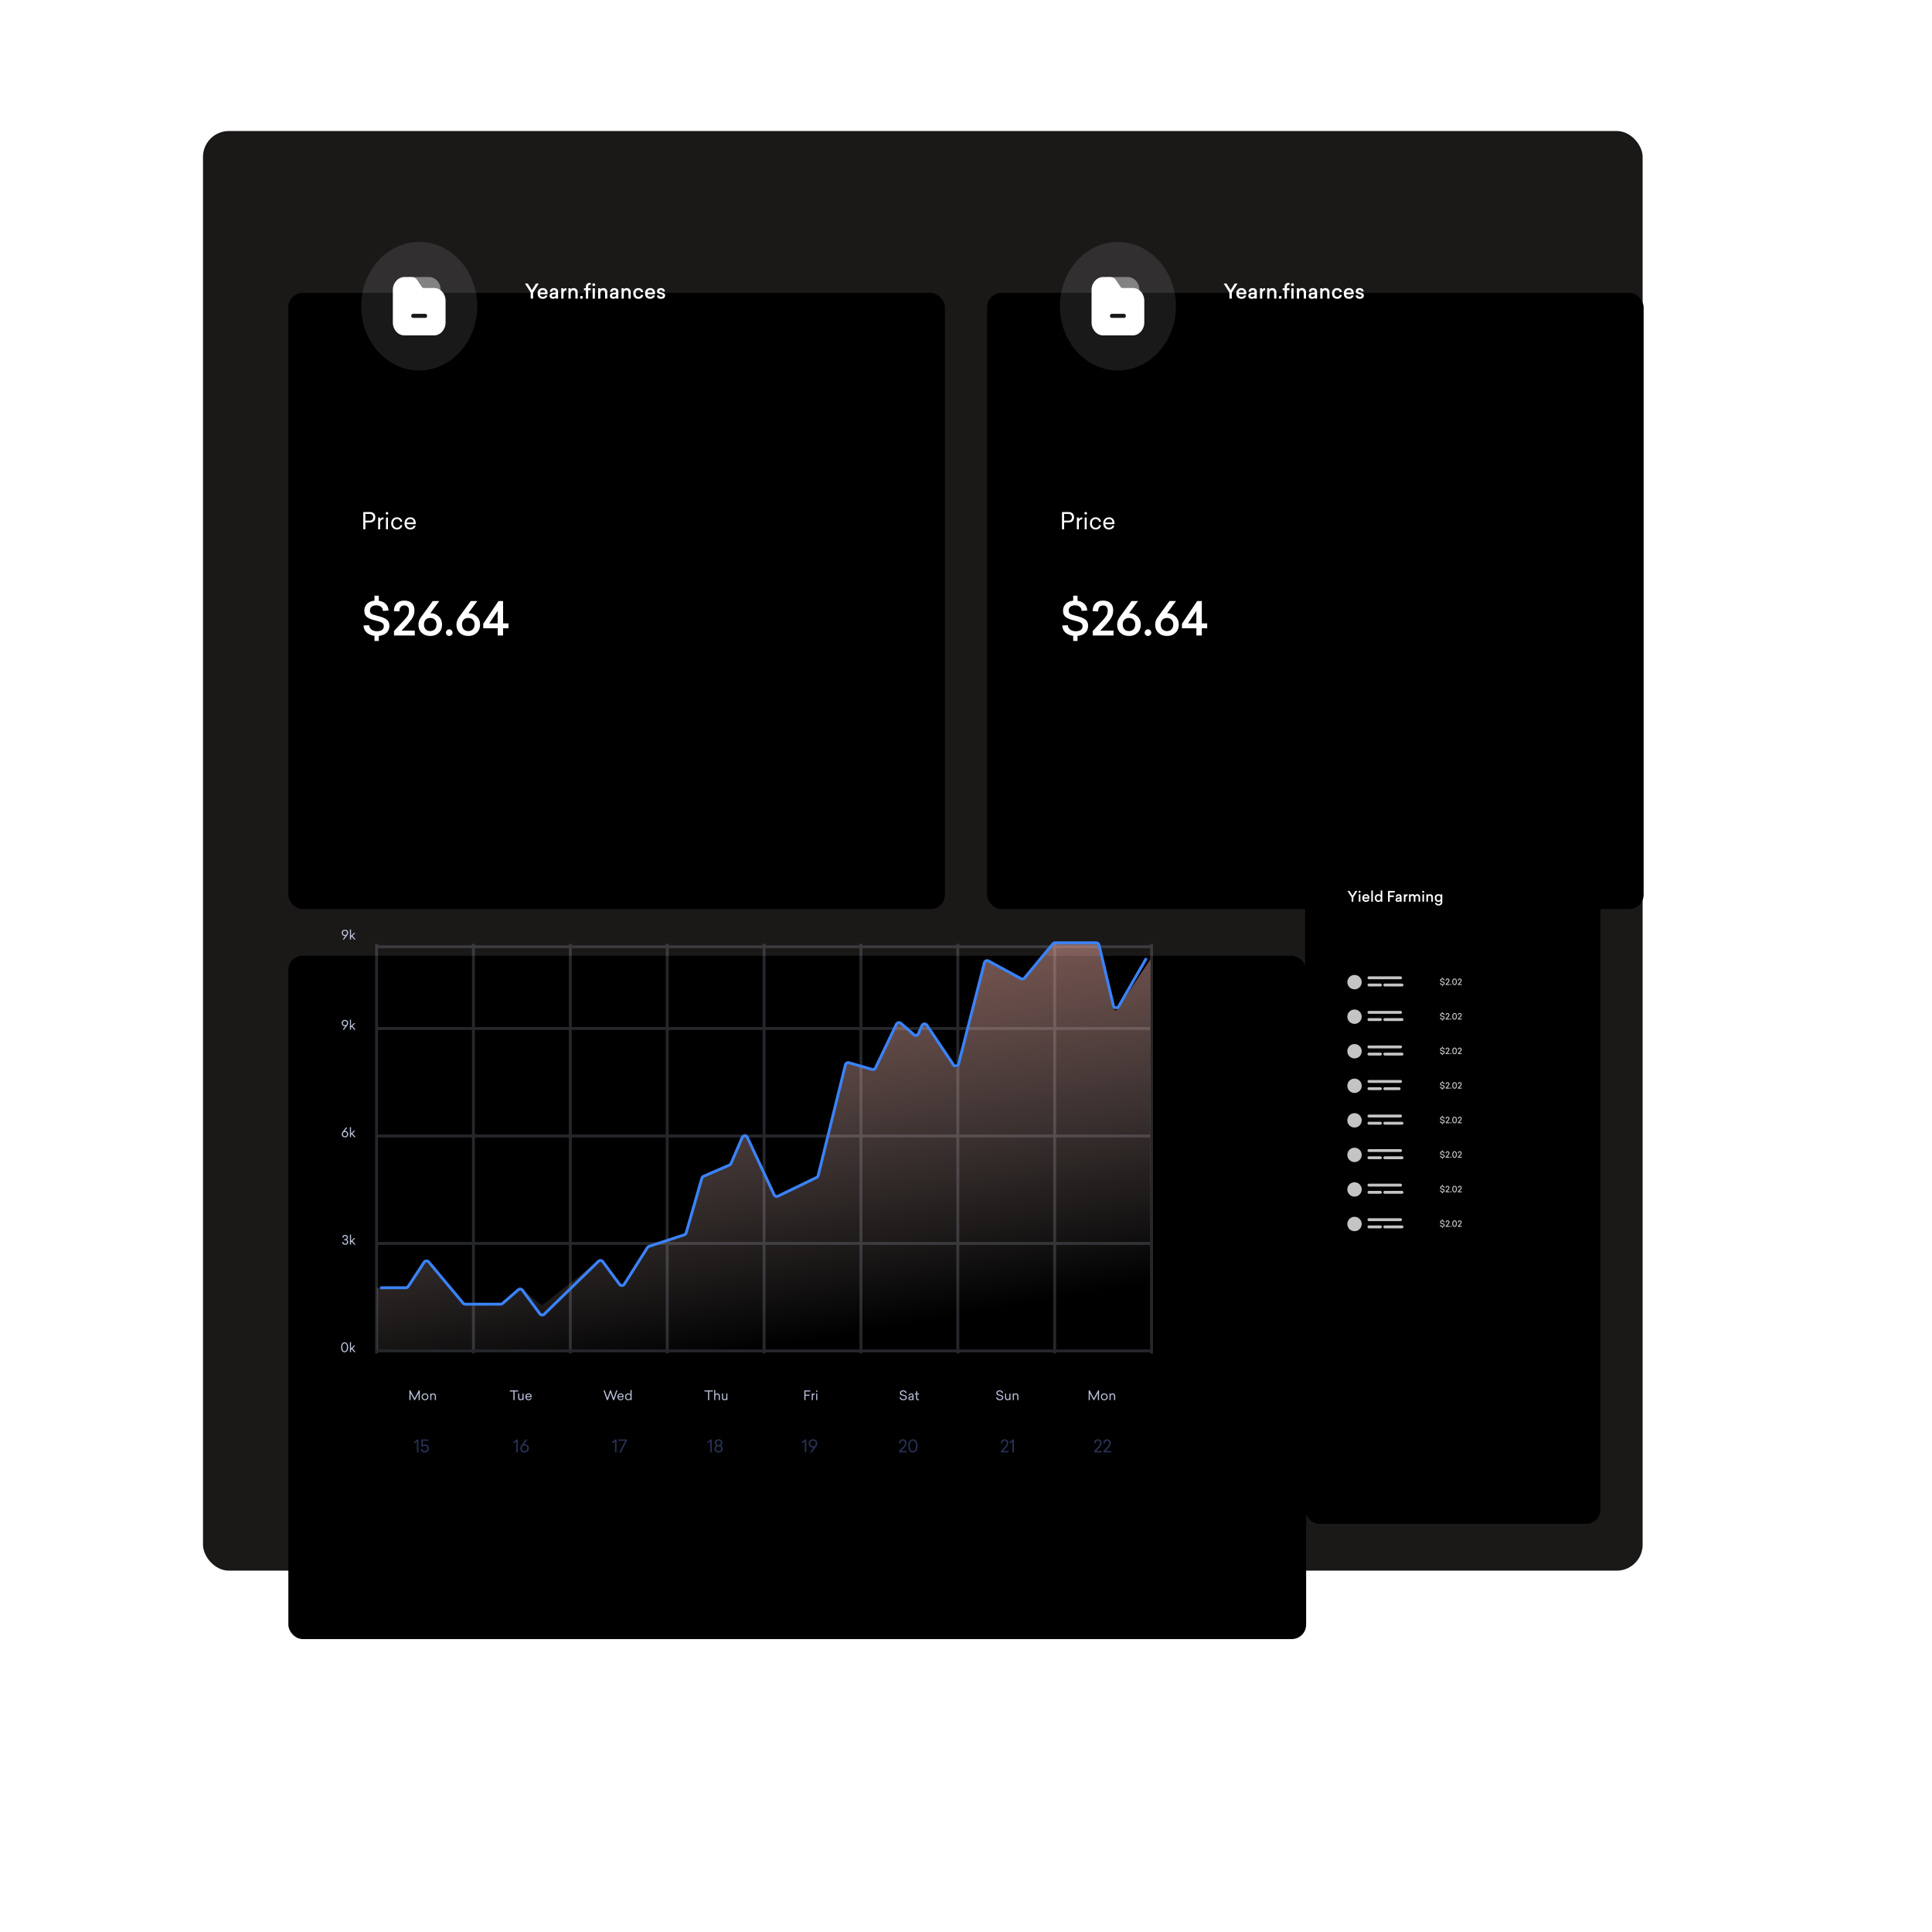 <svg width="1700" height="1700" viewBox="0 0 1342 1336" fill="none" xmlns="http://www.w3.org/2000/svg">
<rect x="141" y="88" width="1000" height="1000" rx="18" fill="#1B1818"/>
<g filter="url(#filter0_d_35_3064)">
<rect x="170.305" y="120.454" width="456.044" height="427.992" rx="10" fill="black"/>
</g>
<path d="M270.475 431.678C270.475 429.726 269.803 428.254 268.491 427.294C267.179 426.302 265.099 425.47 262.283 424.798C260.299 424.318 258.923 423.87 258.123 423.422C257.355 422.942 256.971 422.174 256.971 421.054C256.971 418.91 258.603 417.47 261.419 417.47C264.107 417.47 265.867 418.942 265.995 421.342L269.867 421.118C269.739 417.374 267.115 414.846 263.115 414.302V410.75H260.107V414.238C257.835 414.462 256.075 415.198 254.859 416.51C253.675 417.79 253.067 419.358 253.067 421.182C253.067 423.39 253.835 424.926 255.403 425.95C257.035 426.974 258.347 427.39 260.875 428.03C262.955 428.51 264.427 429.022 265.291 429.534C266.155 430.014 266.603 430.814 266.603 431.934C266.603 434.334 264.747 435.454 261.835 435.454C258.795 435.454 256.555 433.79 256.395 431.262L252.523 431.486C252.651 435.486 255.627 438.142 260.107 438.654V442.206H263.115V438.686C267.499 438.302 270.475 435.934 270.475 431.678ZM287.888 420.926C287.888 416.67 285.296 414.174 280.816 414.174C276.336 414.174 273.712 416.894 273.616 421.502L277.424 421.726C277.456 418.942 278.64 417.566 280.912 417.566C282.928 417.566 284.08 418.91 284.08 421.086C284.08 422.398 283.824 423.518 283.344 424.414C282.864 425.31 281.936 426.494 280.56 427.934L273.68 435.294V438.43H288.112V435.038H278.928L283.376 430.27C284.816 428.702 285.936 427.198 286.704 425.79C287.504 424.35 287.888 422.75 287.888 420.926ZM300.594 414.494L292.338 425.822C291.218 427.39 290.642 429.086 290.642 430.878C290.642 433.246 291.41 435.166 292.946 436.606C294.514 438.046 296.466 438.75 298.866 438.75C301.234 438.75 303.186 438.046 304.722 436.606C306.29 435.166 307.058 433.246 307.058 430.878C307.058 428.542 306.29 426.622 304.754 425.182C303.25 423.71 301.298 422.942 298.962 422.91L305.138 414.494H300.594ZM298.866 435.358C296.274 435.358 294.514 433.566 294.514 430.75C294.514 429.566 294.802 428.574 295.41 427.774C296.178 426.75 297.33 426.238 298.866 426.238C301.458 426.238 303.218 427.934 303.218 430.75C303.218 433.566 301.426 435.358 298.866 435.358ZM312.007 434.142C310.759 434.142 309.735 435.166 309.735 436.478C309.735 437.726 310.759 438.75 312.007 438.75C313.287 438.75 314.343 437.726 314.343 436.478C314.343 435.166 313.287 434.142 312.007 434.142ZM327.001 414.494L318.745 425.822C317.625 427.39 317.049 429.086 317.049 430.878C317.049 433.246 317.817 435.166 319.353 436.606C320.921 438.046 322.873 438.75 325.273 438.75C327.641 438.75 329.593 438.046 331.129 436.606C332.697 435.166 333.465 433.246 333.465 430.878C333.465 428.542 332.697 426.622 331.161 425.182C329.657 423.71 327.705 422.942 325.369 422.91L331.545 414.494H327.001ZM325.273 435.358C322.681 435.358 320.921 433.566 320.921 430.75C320.921 429.566 321.209 428.574 321.817 427.774C322.585 426.75 323.737 426.238 325.273 426.238C327.865 426.238 329.625 427.934 329.625 430.75C329.625 433.566 327.833 435.358 325.273 435.358ZM349.453 414.494H346.253L335.661 430.27V433.406H345.709V438.43H349.453V433.406H353.197V430.014H349.453V414.494ZM345.677 421.374V430.014H339.853L345.677 421.374Z" fill="white"/>
<path d="M252.331 364.635H253.803V359.915H257.019C258.107 359.915 258.987 359.595 259.675 358.971C260.363 358.347 260.699 357.451 260.699 356.299C260.699 355.131 260.363 354.235 259.675 353.611C258.987 352.987 258.107 352.667 257.019 352.667H252.331V364.635ZM256.843 353.963C258.203 353.963 259.195 354.779 259.195 356.299C259.195 357.787 258.203 358.619 256.843 358.619H253.787V353.963H256.843ZM266.417 356.379C265.153 356.379 264.337 356.955 264.017 357.707V356.475H262.673V364.635H264.049V359.947C264.049 358.667 264.993 357.707 266.417 357.707V356.379ZM269.727 353.531C269.727 353.019 269.311 352.619 268.815 352.619C268.319 352.619 267.903 353.019 267.903 353.531C267.903 354.027 268.303 354.427 268.815 354.427C269.311 354.427 269.727 354.027 269.727 353.531ZM269.487 356.475H268.111V364.635H269.487V356.475ZM275.755 356.331C274.571 356.331 273.611 356.715 272.859 357.467C272.107 358.219 271.739 359.243 271.739 360.555C271.739 361.867 272.107 362.907 272.859 363.659C273.611 364.411 274.587 364.795 275.755 364.795C277.723 364.795 279.131 363.675 279.435 361.867L278.091 361.739C277.899 362.891 277.035 363.595 275.755 363.595C274.219 363.595 273.147 362.459 273.147 360.555C273.147 358.651 274.203 357.515 275.755 357.515C276.987 357.515 277.931 358.283 278.075 359.499L279.419 359.387C279.307 358.443 278.907 357.707 278.219 357.163C277.547 356.603 276.731 356.331 275.755 356.331ZM288.749 360.331C288.749 359.115 288.413 358.139 287.741 357.419C287.085 356.699 286.173 356.331 285.005 356.331C283.821 356.331 282.861 356.715 282.109 357.467C281.357 358.219 280.989 359.259 280.989 360.555C280.989 361.851 281.357 362.891 282.109 363.659C282.861 364.411 283.837 364.795 285.037 364.795C285.965 364.795 286.765 364.555 287.421 364.075C288.077 363.579 288.493 362.971 288.669 362.219L287.293 362.139C287.021 363.051 286.205 363.595 285.005 363.595C283.549 363.595 282.525 362.635 282.445 361.083H288.749V360.331ZM284.989 357.531C286.509 357.531 287.325 358.491 287.373 359.963H282.445C282.525 358.411 283.533 357.531 284.989 357.531Z" fill="white"/>
<path d="M374.245 193.948H372.313L369.457 198.554L366.587 193.948H364.655L368.631 200.206V204.42H370.283V200.206L374.245 193.948ZM380.374 200.654C380.374 199.562 380.066 198.694 379.464 198.064C378.862 197.434 378.036 197.112 377.014 197.112C375.95 197.112 375.082 197.448 374.424 198.12C373.766 198.778 373.43 199.688 373.43 200.836C373.43 201.984 373.766 202.894 374.438 203.566C375.11 204.224 375.978 204.56 377.056 204.56C377.868 204.56 378.582 204.336 379.184 203.902C379.786 203.468 380.164 202.922 380.304 202.264L378.722 202.18C378.512 202.866 377.952 203.202 377.014 203.202C375.908 203.202 375.166 202.502 375.096 201.424H380.374V200.654ZM377 198.456C378.134 198.456 378.75 199.128 378.792 200.192H375.11C375.18 199.086 375.936 198.456 377 198.456ZM384.795 197.112C383.941 197.112 383.241 197.364 382.723 197.882C382.205 198.386 381.939 198.974 381.939 199.646L383.521 199.702C383.521 199.016 383.969 198.484 384.809 198.484C385.663 198.484 386.083 198.988 386.083 199.982V200.192L384.375 200.29C382.625 200.388 381.743 201.116 381.743 202.46C381.743 203.79 382.681 204.56 384.137 204.56C384.879 204.56 385.537 204.294 386.083 203.776V204.42H387.665V199.954C387.665 198.12 386.643 197.112 384.795 197.112ZM386.097 201.662C386.097 202.712 385.453 203.244 384.403 203.244C383.689 203.244 383.325 202.978 383.325 202.432C383.325 201.858 383.745 201.55 384.599 201.508L386.097 201.41V201.662ZM393.431 197.154C392.409 197.154 391.737 197.518 391.387 198.246V197.238H389.861V204.42H391.429V200.514C391.429 199.45 392.213 198.68 393.431 198.68V197.154ZM398.448 197.112C397.454 197.112 396.754 197.476 396.348 198.19V197.238H394.864V204.42H396.432V200.318C396.432 199.31 397.104 198.568 398.098 198.568C399.05 198.568 399.666 199.24 399.666 200.304V204.42H401.248V200.094C401.248 199.184 400.982 198.456 400.464 197.924C399.946 197.378 399.274 197.112 398.448 197.112ZM403.898 202.544C403.352 202.544 402.904 202.992 402.904 203.566C402.904 204.112 403.352 204.56 403.898 204.56C404.458 204.56 404.92 204.112 404.92 203.566C404.92 202.992 404.458 202.544 403.898 202.544ZM409.716 193.472C408.036 193.472 406.972 194.522 406.972 196.244V197.238H405.614V198.596H406.972V204.42H408.54V198.596H410.304V197.238H408.54V196.202C408.54 195.362 409.086 194.844 409.884 194.844C410.01 194.844 410.164 194.858 410.332 194.872V193.514C410.15 193.486 409.94 193.472 409.716 193.472ZM411.732 194.06C411.354 194.438 411.354 195.054 411.732 195.446C412.124 195.824 412.74 195.824 413.132 195.446C413.524 195.054 413.524 194.438 413.132 194.06C412.74 193.668 412.124 193.668 411.732 194.06ZM413.216 197.238H411.648V204.42H413.216V197.238ZM419.066 197.112C418.072 197.112 417.372 197.476 416.966 198.19V197.238H415.482V204.42H417.05V200.318C417.05 199.31 417.722 198.568 418.716 198.568C419.668 198.568 420.284 199.24 420.284 200.304V204.42H421.866V200.094C421.866 199.184 421.6 198.456 421.082 197.924C420.564 197.378 419.892 197.112 419.066 197.112ZM426.672 197.112C425.818 197.112 425.118 197.364 424.6 197.882C424.082 198.386 423.816 198.974 423.816 199.646L425.398 199.702C425.398 199.016 425.846 198.484 426.686 198.484C427.54 198.484 427.96 198.988 427.96 199.982V200.192L426.252 200.29C424.502 200.388 423.62 201.116 423.62 202.46C423.62 203.79 424.558 204.56 426.014 204.56C426.756 204.56 427.414 204.294 427.96 203.776V204.42H429.542V199.954C429.542 198.12 428.52 197.112 426.672 197.112ZM427.974 201.662C427.974 202.712 427.33 203.244 426.28 203.244C425.566 203.244 425.202 202.978 425.202 202.432C425.202 201.858 425.622 201.55 426.476 201.508L427.974 201.41V201.662ZM435.322 197.112C434.328 197.112 433.628 197.476 433.222 198.19V197.238H431.738V204.42H433.306V200.318C433.306 199.31 433.978 198.568 434.972 198.568C435.924 198.568 436.54 199.24 436.54 200.304V204.42H438.122V200.094C438.122 199.184 437.856 198.456 437.338 197.924C436.82 197.378 436.148 197.112 435.322 197.112ZM443.473 197.112C442.409 197.112 441.541 197.448 440.869 198.106C440.211 198.764 439.875 199.674 439.875 200.836C439.875 201.984 440.211 202.894 440.883 203.566C441.555 204.224 442.423 204.56 443.473 204.56C445.223 204.56 446.511 203.538 446.791 201.914L445.251 201.774C445.097 202.67 444.439 203.202 443.473 203.202C442.297 203.202 441.471 202.306 441.471 200.836C441.471 199.338 442.283 198.456 443.473 198.456C444.425 198.456 445.125 199.03 445.237 199.968L446.777 199.828C446.539 198.148 445.223 197.112 443.473 197.112ZM454.995 200.654C454.995 199.562 454.687 198.694 454.085 198.064C453.483 197.434 452.657 197.112 451.635 197.112C450.571 197.112 449.703 197.448 449.045 198.12C448.387 198.778 448.051 199.688 448.051 200.836C448.051 201.984 448.387 202.894 449.059 203.566C449.731 204.224 450.599 204.56 451.677 204.56C452.489 204.56 453.203 204.336 453.805 203.902C454.407 203.468 454.785 202.922 454.925 202.264L453.343 202.18C453.133 202.866 452.573 203.202 451.635 203.202C450.529 203.202 449.787 202.502 449.717 201.424H454.995V200.654ZM451.621 198.456C452.755 198.456 453.371 199.128 453.413 200.192H449.731C449.801 199.086 450.557 198.456 451.621 198.456ZM459.122 197.112C457.4 197.112 456.392 197.98 456.392 199.282C456.392 199.968 456.602 200.43 457.106 200.752C457.372 200.906 457.624 201.018 457.862 201.102C458.1 201.186 458.45 201.284 458.884 201.382C459.514 201.536 459.92 201.662 460.13 201.788C460.34 201.914 460.438 202.11 460.438 202.39C460.438 202.908 459.948 203.202 459.22 203.202C458.366 203.202 457.904 202.852 457.82 202.166L456.252 202.264C456.42 203.706 457.498 204.56 459.192 204.56C460.942 204.56 462.006 203.706 462.006 202.264C462.006 201.074 461.208 200.584 459.528 200.15L458.702 199.954C458.492 199.898 458.45 199.87 458.296 199.814C458.072 199.688 457.96 199.52 457.96 199.254C457.96 198.722 458.338 198.456 459.08 198.456C459.836 198.456 460.242 198.792 460.312 199.478L461.88 199.394C461.726 198.05 460.76 197.112 459.122 197.112Z" fill="white"/>
<ellipse opacity="0.1" cx="291.184" cy="209.704" rx="40.293" ry="44.625" fill="white"/>
<path opacity="0.4" d="M297.998 189.42H284.372C283.676 189.42 283.09 190.069 283.09 190.84C283.09 191.611 283.676 192.26 284.372 192.26H290.343L292.907 196.032C293.474 196.864 293.548 196.986 294.61 196.986H301.423C302.119 196.986 302.797 197.087 303.456 197.29C303.529 197.655 303.566 198.02 303.566 198.406V199.116C303.566 199.886 304.152 200.536 304.848 200.536C305.544 200.536 306.13 199.886 306.13 199.116V198.385C306.094 193.436 302.467 189.42 297.998 189.42Z" fill="white"/>
<path d="M306.095 198.629C305.307 198 304.41 197.534 303.439 197.27C302.798 197.067 302.102 196.966 301.406 196.966H294.593C293.53 196.966 293.457 196.844 292.889 196.012L290.325 192.239C289.135 190.495 288.201 189.42 285.215 189.42H280.966C276.497 189.42 272.871 193.436 272.871 198.385V221.022C272.871 225.972 276.497 229.988 280.966 229.988H301.406C305.875 229.988 309.501 225.972 309.501 221.022V205.931C309.501 202.909 308.164 200.252 306.095 198.629ZM295.454 217.817H286.919C286.204 217.817 285.637 217.189 285.637 216.398C285.637 215.627 286.204 214.978 286.919 214.978H295.435C296.131 214.978 296.717 215.627 296.717 216.398C296.717 217.189 296.149 217.817 295.454 217.817Z" fill="white"/>
<g filter="url(#filter1_d_35_3064)">
<rect x="655.652" y="120.454" width="456.044" height="427.992" rx="10" fill="black"/>
</g>
<path d="M755.822 431.678C755.822 429.726 755.15 428.254 753.838 427.294C752.526 426.302 750.446 425.47 747.63 424.798C745.646 424.318 744.27 423.87 743.47 423.422C742.702 422.942 742.318 422.174 742.318 421.054C742.318 418.91 743.95 417.47 746.766 417.47C749.454 417.47 751.214 418.942 751.342 421.342L755.214 421.118C755.086 417.374 752.462 414.846 748.462 414.302V410.75H745.454V414.238C743.182 414.462 741.422 415.198 740.206 416.51C739.022 417.79 738.414 419.358 738.414 421.182C738.414 423.39 739.182 424.926 740.75 425.95C742.382 426.974 743.694 427.39 746.222 428.03C748.302 428.51 749.774 429.022 750.638 429.534C751.502 430.014 751.95 430.814 751.95 431.934C751.95 434.334 750.094 435.454 747.182 435.454C744.142 435.454 741.902 433.79 741.742 431.262L737.87 431.486C737.998 435.486 740.974 438.142 745.454 438.654V442.206H748.462V438.686C752.846 438.302 755.822 435.934 755.822 431.678ZM773.236 420.926C773.236 416.67 770.644 414.174 766.164 414.174C761.684 414.174 759.06 416.894 758.964 421.502L762.772 421.726C762.804 418.942 763.988 417.566 766.26 417.566C768.276 417.566 769.428 418.91 769.428 421.086C769.428 422.398 769.172 423.518 768.692 424.414C768.212 425.31 767.284 426.494 765.908 427.934L759.028 435.294V438.43H773.46V435.038H764.276L768.724 430.27C770.164 428.702 771.284 427.198 772.052 425.79C772.852 424.35 773.236 422.75 773.236 420.926ZM785.942 414.494L777.686 425.822C776.566 427.39 775.99 429.086 775.99 430.878C775.99 433.246 776.758 435.166 778.294 436.606C779.862 438.046 781.814 438.75 784.214 438.75C786.582 438.75 788.534 438.046 790.07 436.606C791.638 435.166 792.406 433.246 792.406 430.878C792.406 428.542 791.638 426.622 790.102 425.182C788.598 423.71 786.646 422.942 784.31 422.91L790.486 414.494H785.942ZM784.214 435.358C781.622 435.358 779.862 433.566 779.862 430.75C779.862 429.566 780.15 428.574 780.758 427.774C781.526 426.75 782.678 426.238 784.214 426.238C786.806 426.238 788.566 427.934 788.566 430.75C788.566 433.566 786.774 435.358 784.214 435.358ZM797.354 434.142C796.106 434.142 795.082 435.166 795.082 436.478C795.082 437.726 796.106 438.75 797.354 438.75C798.634 438.75 799.69 437.726 799.69 436.478C799.69 435.166 798.634 434.142 797.354 434.142ZM812.348 414.494L804.092 425.822C802.972 427.39 802.396 429.086 802.396 430.878C802.396 433.246 803.164 435.166 804.7 436.606C806.268 438.046 808.22 438.75 810.62 438.75C812.988 438.75 814.94 438.046 816.476 436.606C818.044 435.166 818.812 433.246 818.812 430.878C818.812 428.542 818.044 426.622 816.508 425.182C815.004 423.71 813.052 422.942 810.716 422.91L816.892 414.494H812.348ZM810.62 435.358C808.028 435.358 806.268 433.566 806.268 430.75C806.268 429.566 806.556 428.574 807.164 427.774C807.932 426.75 809.084 426.238 810.62 426.238C813.212 426.238 814.972 427.934 814.972 430.75C814.972 433.566 813.18 435.358 810.62 435.358ZM834.801 414.494H831.601L821.009 430.27V433.406H831.057V438.43H834.801V433.406H838.545V430.014H834.801V414.494ZM831.025 421.374V430.014H825.201L831.025 421.374Z" fill="white"/>
<path d="M737.678 364.635H739.15V359.915H742.366C743.454 359.915 744.334 359.595 745.022 358.971C745.71 358.347 746.046 357.451 746.046 356.299C746.046 355.131 745.71 354.235 745.022 353.611C744.334 352.987 743.454 352.667 742.366 352.667H737.678V364.635ZM742.19 353.963C743.55 353.963 744.542 354.779 744.542 356.299C744.542 357.787 743.55 358.619 742.19 358.619H739.134V353.963H742.19ZM751.765 356.379C750.501 356.379 749.685 356.955 749.365 357.707V356.475H748.021V364.635H749.397V359.947C749.397 358.667 750.341 357.707 751.765 357.707V356.379ZM755.074 353.531C755.074 353.019 754.658 352.619 754.162 352.619C753.666 352.619 753.25 353.019 753.25 353.531C753.25 354.027 753.65 354.427 754.162 354.427C754.658 354.427 755.074 354.027 755.074 353.531ZM754.834 356.475H753.458V364.635H754.834V356.475ZM761.102 356.331C759.918 356.331 758.958 356.715 758.206 357.467C757.454 358.219 757.086 359.243 757.086 360.555C757.086 361.867 757.454 362.907 758.206 363.659C758.958 364.411 759.934 364.795 761.102 364.795C763.07 364.795 764.478 363.675 764.782 361.867L763.438 361.739C763.246 362.891 762.382 363.595 761.102 363.595C759.566 363.595 758.494 362.459 758.494 360.555C758.494 358.651 759.55 357.515 761.102 357.515C762.334 357.515 763.278 358.283 763.422 359.499L764.766 359.387C764.654 358.443 764.254 357.707 763.566 357.163C762.894 356.603 762.078 356.331 761.102 356.331ZM774.096 360.331C774.096 359.115 773.76 358.139 773.088 357.419C772.432 356.699 771.52 356.331 770.352 356.331C769.168 356.331 768.208 356.715 767.456 357.467C766.704 358.219 766.336 359.259 766.336 360.555C766.336 361.851 766.704 362.891 767.456 363.659C768.208 364.411 769.184 364.795 770.384 364.795C771.312 364.795 772.112 364.555 772.768 364.075C773.424 363.579 773.84 362.971 774.016 362.219L772.64 362.139C772.368 363.051 771.552 363.595 770.352 363.595C768.896 363.595 767.872 362.635 767.792 361.083H774.096V360.331ZM770.336 357.531C771.856 357.531 772.672 358.491 772.72 359.963H767.792C767.872 358.411 768.88 357.531 770.336 357.531Z" fill="white"/>
<path d="M859.593 193.948H857.661L854.805 198.554L851.935 193.948H850.003L853.979 200.206V204.42H855.631V200.206L859.593 193.948ZM865.722 200.654C865.722 199.562 865.414 198.694 864.812 198.064C864.21 197.434 863.384 197.112 862.362 197.112C861.298 197.112 860.43 197.448 859.772 198.12C859.114 198.778 858.778 199.688 858.778 200.836C858.778 201.984 859.114 202.894 859.786 203.566C860.458 204.224 861.326 204.56 862.404 204.56C863.216 204.56 863.93 204.336 864.532 203.902C865.134 203.468 865.512 202.922 865.652 202.264L864.07 202.18C863.86 202.866 863.3 203.202 862.362 203.202C861.256 203.202 860.514 202.502 860.444 201.424H865.722V200.654ZM862.348 198.456C863.482 198.456 864.098 199.128 864.14 200.192H860.458C860.528 199.086 861.284 198.456 862.348 198.456ZM870.142 197.112C869.288 197.112 868.588 197.364 868.07 197.882C867.552 198.386 867.286 198.974 867.286 199.646L868.868 199.702C868.868 199.016 869.316 198.484 870.156 198.484C871.01 198.484 871.43 198.988 871.43 199.982V200.192L869.722 200.29C867.972 200.388 867.09 201.116 867.09 202.46C867.09 203.79 868.028 204.56 869.484 204.56C870.226 204.56 870.884 204.294 871.43 203.776V204.42H873.012V199.954C873.012 198.12 871.99 197.112 870.142 197.112ZM871.444 201.662C871.444 202.712 870.8 203.244 869.75 203.244C869.036 203.244 868.672 202.978 868.672 202.432C868.672 201.858 869.092 201.55 869.946 201.508L871.444 201.41V201.662ZM878.778 197.154C877.756 197.154 877.084 197.518 876.734 198.246V197.238H875.208V204.42H876.776V200.514C876.776 199.45 877.56 198.68 878.778 198.68V197.154ZM883.796 197.112C882.802 197.112 882.102 197.476 881.696 198.19V197.238H880.212V204.42H881.78V200.318C881.78 199.31 882.452 198.568 883.446 198.568C884.398 198.568 885.014 199.24 885.014 200.304V204.42H886.596V200.094C886.596 199.184 886.33 198.456 885.812 197.924C885.294 197.378 884.622 197.112 883.796 197.112ZM889.246 202.544C888.7 202.544 888.252 202.992 888.252 203.566C888.252 204.112 888.7 204.56 889.246 204.56C889.806 204.56 890.268 204.112 890.268 203.566C890.268 202.992 889.806 202.544 889.246 202.544ZM895.064 193.472C893.384 193.472 892.32 194.522 892.32 196.244V197.238H890.962V198.596H892.32V204.42H893.888V198.596H895.652V197.238H893.888V196.202C893.888 195.362 894.434 194.844 895.232 194.844C895.358 194.844 895.512 194.858 895.68 194.872V193.514C895.498 193.486 895.288 193.472 895.064 193.472ZM897.08 194.06C896.702 194.438 896.702 195.054 897.08 195.446C897.472 195.824 898.088 195.824 898.48 195.446C898.872 195.054 898.872 194.438 898.48 194.06C898.088 193.668 897.472 193.668 897.08 194.06ZM898.564 197.238H896.996V204.42H898.564V197.238ZM904.413 197.112C903.419 197.112 902.719 197.476 902.313 198.19V197.238H900.829V204.42H902.397V200.318C902.397 199.31 903.069 198.568 904.063 198.568C905.015 198.568 905.631 199.24 905.631 200.304V204.42H907.213V200.094C907.213 199.184 906.947 198.456 906.429 197.924C905.911 197.378 905.239 197.112 904.413 197.112ZM912.019 197.112C911.165 197.112 910.465 197.364 909.947 197.882C909.429 198.386 909.163 198.974 909.163 199.646L910.745 199.702C910.745 199.016 911.193 198.484 912.033 198.484C912.887 198.484 913.307 198.988 913.307 199.982V200.192L911.599 200.29C909.849 200.388 908.967 201.116 908.967 202.46C908.967 203.79 909.905 204.56 911.361 204.56C912.103 204.56 912.761 204.294 913.307 203.776V204.42H914.889V199.954C914.889 198.12 913.867 197.112 912.019 197.112ZM913.321 201.662C913.321 202.712 912.677 203.244 911.627 203.244C910.913 203.244 910.549 202.978 910.549 202.432C910.549 201.858 910.969 201.55 911.823 201.508L913.321 201.41V201.662ZM920.669 197.112C919.675 197.112 918.975 197.476 918.569 198.19V197.238H917.085V204.42H918.653V200.318C918.653 199.31 919.325 198.568 920.319 198.568C921.271 198.568 921.887 199.24 921.887 200.304V204.42H923.469V200.094C923.469 199.184 923.203 198.456 922.685 197.924C922.167 197.378 921.495 197.112 920.669 197.112ZM928.821 197.112C927.757 197.112 926.889 197.448 926.217 198.106C925.559 198.764 925.223 199.674 925.223 200.836C925.223 201.984 925.559 202.894 926.231 203.566C926.903 204.224 927.771 204.56 928.821 204.56C930.571 204.56 931.859 203.538 932.139 201.914L930.599 201.774C930.445 202.67 929.787 203.202 928.821 203.202C927.645 203.202 926.819 202.306 926.819 200.836C926.819 199.338 927.631 198.456 928.821 198.456C929.773 198.456 930.473 199.03 930.585 199.968L932.125 199.828C931.887 198.148 930.571 197.112 928.821 197.112ZM940.343 200.654C940.343 199.562 940.035 198.694 939.433 198.064C938.831 197.434 938.005 197.112 936.983 197.112C935.919 197.112 935.051 197.448 934.393 198.12C933.735 198.778 933.399 199.688 933.399 200.836C933.399 201.984 933.735 202.894 934.407 203.566C935.079 204.224 935.947 204.56 937.025 204.56C937.837 204.56 938.551 204.336 939.153 203.902C939.755 203.468 940.133 202.922 940.273 202.264L938.691 202.18C938.481 202.866 937.921 203.202 936.983 203.202C935.877 203.202 935.135 202.502 935.065 201.424H940.343V200.654ZM936.969 198.456C938.103 198.456 938.719 199.128 938.761 200.192H935.079C935.149 199.086 935.905 198.456 936.969 198.456ZM944.469 197.112C942.747 197.112 941.739 197.98 941.739 199.282C941.739 199.968 941.949 200.43 942.453 200.752C942.719 200.906 942.971 201.018 943.209 201.102C943.447 201.186 943.797 201.284 944.231 201.382C944.861 201.536 945.267 201.662 945.477 201.788C945.687 201.914 945.785 202.11 945.785 202.39C945.785 202.908 945.295 203.202 944.567 203.202C943.713 203.202 943.251 202.852 943.167 202.166L941.599 202.264C941.767 203.706 942.845 204.56 944.539 204.56C946.289 204.56 947.353 203.706 947.353 202.264C947.353 201.074 946.555 200.584 944.875 200.15L944.049 199.954C943.839 199.898 943.797 199.87 943.643 199.814C943.419 199.688 943.307 199.52 943.307 199.254C943.307 198.722 943.685 198.456 944.427 198.456C945.183 198.456 945.589 198.792 945.659 199.478L947.227 199.394C947.073 198.05 946.107 197.112 944.469 197.112Z" fill="white"/>
<ellipse opacity="0.1" cx="776.531" cy="209.704" rx="40.293" ry="44.625" fill="white"/>
<path opacity="0.4" d="M783.346 189.42H769.72C769.024 189.42 768.438 190.069 768.438 190.84C768.438 191.611 769.024 192.26 769.72 192.26H775.69L778.254 196.032C778.822 196.864 778.895 196.986 779.958 196.986H786.771C787.467 196.986 788.144 197.087 788.804 197.29C788.877 197.655 788.914 198.02 788.914 198.406V199.116C788.914 199.886 789.5 200.536 790.196 200.536C790.892 200.536 791.478 199.886 791.478 199.116V198.385C791.441 193.436 787.815 189.42 783.346 189.42Z" fill="white"/>
<path d="M791.442 198.629C790.655 198 789.757 197.534 788.787 197.27C788.145 197.067 787.45 196.966 786.754 196.966H779.94C778.878 196.966 778.805 196.844 778.237 196.012L775.673 192.239C774.482 190.495 773.548 189.42 770.563 189.42H766.314C761.845 189.42 758.219 193.436 758.219 198.385V221.022C758.219 225.972 761.845 229.988 766.314 229.988H786.754C791.222 229.988 794.849 225.972 794.849 221.022V205.931C794.849 202.909 793.512 200.252 791.442 198.629ZM780.801 217.817H772.266C771.552 217.817 770.984 217.189 770.984 216.398C770.984 215.627 771.552 214.978 772.266 214.978H780.783C781.479 214.978 782.065 215.627 782.065 216.398C782.065 217.189 781.497 217.817 780.801 217.817Z" fill="white"/>
<g filter="url(#filter2_d_35_3064)">
<rect x="170.301" y="580.901" width="706.96" height="474.645" rx="10" fill="black"/>
</g>
<g opacity="0.2">
<rect x="260.559" y="652.638" width="2.039" height="284.547" fill="#B9C1D9"/>
<rect x="327.852" y="652.638" width="2.039" height="284.547" fill="#B9C1D9"/>
<rect x="395.137" y="652.638" width="2.039" height="284.547" fill="#B9C1D9"/>
<rect x="462.434" y="652.638" width="2.039" height="284.547" fill="#B9C1D9"/>
<rect x="529.719" y="652.638" width="2.039" height="284.547" fill="#B9C1D9"/>
<rect x="597.012" y="652.638" width="2.039" height="284.547" fill="#B9C1D9"/>
<rect x="664.297" y="652.638" width="2.039" height="284.547" fill="#B9C1D9"/>
<rect x="731.59" y="652.638" width="2.039" height="284.547" fill="#B9C1D9"/>
<rect x="799.098" y="934.36" width="2.018" height="537.42" transform="rotate(90 799.098 934.36)" fill="#B9C1D9"/>
<rect x="799.098" y="859.709" width="2.018" height="537.42" transform="rotate(90 799.098 859.709)" fill="#B9C1D9"/>
<rect x="799.098" y="785.057" width="2.018" height="537.42" transform="rotate(90 799.098 785.057)" fill="#B9C1D9"/>
<rect x="799.098" y="710.405" width="2.018" height="537.42" transform="rotate(90 799.098 710.405)" fill="#B9C1D9"/>
<rect x="799.098" y="653.61" width="2.018" height="537.42" transform="rotate(90 799.098 653.61)" fill="#B9C1D9"/>
<rect x="798.879" y="652.638" width="2.039" height="284.547" fill="#B9C1D9"/>
</g>
<path d="M239.391 929.397C238.644 929.397 238.05 929.703 237.609 930.306C237.177 930.909 236.961 931.755 236.961 932.853C236.961 933.951 237.177 934.806 237.609 935.409C238.05 936.012 238.644 936.309 239.391 936.309C240.129 936.309 240.714 936.012 241.146 935.409C241.587 934.806 241.803 933.951 241.803 932.853C241.803 931.755 241.587 930.909 241.146 930.306C240.714 929.703 240.129 929.397 239.391 929.397ZM240.561 930.828C240.84 931.287 240.975 931.962 240.975 932.853C240.975 933.744 240.84 934.419 240.561 934.878C240.291 935.337 239.895 935.571 239.382 935.571C238.869 935.571 238.473 935.337 238.203 934.878C237.933 934.419 237.798 933.744 237.798 932.853C237.798 931.962 237.933 931.287 238.203 930.828C238.473 930.369 238.869 930.135 239.382 930.135C239.895 930.135 240.291 930.369 240.561 930.828ZM243.833 929.226H243.059V936.219H243.833V934.68L244.328 934.194L246.038 936.219H247.028L244.877 933.627L246.812 931.629H245.849L243.833 933.645V929.226Z" fill="#B9C1D9"/>
<path d="M239.748 854.746C238.524 854.746 237.795 855.466 237.75 856.654L238.56 856.699C238.623 855.916 239.037 855.484 239.748 855.484C240.432 855.484 240.855 855.88 240.855 856.591C240.855 857.284 240.369 857.725 239.676 857.725H239.037V858.454H239.694C240.495 858.454 241.026 858.868 241.026 859.651C241.026 860.443 240.549 860.92 239.766 860.92C238.983 860.92 238.542 860.461 238.47 859.633L237.642 859.678C237.723 860.911 238.47 861.658 239.766 861.658C240.396 861.658 240.9 861.478 241.278 861.118C241.665 860.758 241.854 860.272 241.854 859.669C241.854 858.814 241.395 858.238 240.72 858.085C241.287 857.869 241.683 857.347 241.683 856.591C241.683 855.466 240.945 854.746 239.748 854.746ZM243.83 854.575H243.056V861.568H243.83V860.029L244.325 859.543L246.035 861.568H247.025L244.874 858.976L246.809 856.978H245.846L243.83 858.994V854.575Z" fill="#B9C1D9"/>
<path d="M239.629 782.614C239.53 782.614 239.449 782.614 239.404 782.623L241.222 780.184H240.25L237.829 783.424C237.523 783.838 237.37 784.306 237.37 784.819C237.37 785.476 237.577 785.998 238 786.403C238.423 786.808 238.972 787.006 239.629 787.006C240.277 787.006 240.817 786.808 241.24 786.403C241.663 785.998 241.879 785.476 241.879 784.819C241.879 784.162 241.663 783.631 241.24 783.226C240.817 782.821 240.277 782.614 239.629 782.614ZM239.629 786.268C238.792 786.268 238.198 785.692 238.198 784.792C238.198 784.405 238.297 784.09 238.495 783.838C238.756 783.505 239.134 783.334 239.629 783.334C240.457 783.334 241.051 783.901 241.051 784.792C241.051 785.683 240.457 786.268 239.629 786.268ZM243.83 779.923H243.056V786.916H243.83V785.377L244.325 784.891L246.035 786.916H247.025L244.874 784.324L246.809 782.326H245.846L243.83 784.342V779.923Z" fill="#B9C1D9"/>
<path d="M239.593 705.443C238.945 705.443 238.405 705.641 237.982 706.046C237.559 706.451 237.343 706.973 237.343 707.63C237.343 708.287 237.559 708.818 237.982 709.223C238.405 709.628 238.945 709.835 239.593 709.835C239.692 709.835 239.773 709.835 239.818 709.826L238 712.265H238.972L241.393 709.025C241.699 708.611 241.852 708.143 241.852 707.63C241.852 706.973 241.636 706.451 241.213 706.046C240.79 705.641 240.25 705.443 239.593 705.443ZM239.593 709.115C238.765 709.115 238.171 708.548 238.171 707.657C238.171 706.766 238.765 706.181 239.593 706.181C240.43 706.181 241.024 706.757 241.024 707.657C241.024 708.044 240.925 708.359 240.727 708.611C240.466 708.944 240.088 709.115 239.593 709.115ZM243.83 705.272H243.056V712.265H243.83V710.726L244.325 710.24L246.035 712.265H247.025L244.874 709.673L246.809 707.675H245.846L243.83 709.691V705.272Z" fill="#B9C1D9"/>
<path d="M239.593 642.789C238.945 642.789 238.405 642.987 237.982 643.392C237.559 643.797 237.343 644.319 237.343 644.976C237.343 645.633 237.559 646.164 237.982 646.569C238.405 646.974 238.945 647.181 239.593 647.181C239.692 647.181 239.773 647.181 239.818 647.172L238 649.611H238.972L241.393 646.371C241.699 645.957 241.852 645.489 241.852 644.976C241.852 644.319 241.636 643.797 241.213 643.392C240.79 642.987 240.25 642.789 239.593 642.789ZM239.593 646.461C238.765 646.461 238.171 645.894 238.171 645.003C238.171 644.112 238.765 643.527 239.593 643.527C240.43 643.527 241.024 644.103 241.024 645.003C241.024 645.39 240.925 645.705 240.727 645.957C240.466 646.29 240.088 646.461 239.593 646.461ZM243.83 642.618H243.056V649.611H243.83V648.072L244.325 647.586L246.035 649.611H247.025L244.874 647.019L246.809 645.021H245.846L243.83 647.037V642.618Z" fill="#B9C1D9"/>
<path d="M291.583 962.822H290.872L287.983 968.312L285.094 962.822H284.374V969.554H285.202V964.685L287.713 969.509H288.262L290.764 964.685V969.554H291.583V962.822ZM293.54 965.54C293.099 965.972 292.874 966.548 292.874 967.259C292.874 967.97 293.099 968.546 293.54 968.987C293.99 969.428 294.557 969.644 295.232 969.644C295.907 969.644 296.474 969.428 296.915 968.987C297.365 968.546 297.59 967.97 297.59 967.259C297.59 966.548 297.365 965.972 296.915 965.54C296.474 965.099 295.907 964.883 295.232 964.883C294.557 964.883 293.99 965.099 293.54 965.54ZM296.357 966.017C296.654 966.323 296.807 966.737 296.807 967.259C296.807 967.781 296.654 968.195 296.357 968.51C296.06 968.816 295.691 968.969 295.232 968.969C294.773 968.969 294.395 968.816 294.098 968.51C293.801 968.195 293.657 967.781 293.657 967.259C293.657 966.737 293.801 966.323 294.098 966.017C294.395 965.711 294.773 965.558 295.232 965.558C295.691 965.558 296.06 965.711 296.357 966.017ZM301.026 964.883C300.342 964.883 299.838 965.207 299.595 965.648V964.964H298.857V969.554H299.631V966.872C299.631 966.521 299.748 966.215 299.973 965.972C300.207 965.729 300.504 965.603 300.864 965.603C301.557 965.603 302.025 966.107 302.025 966.863V969.554H302.808V966.764C302.808 966.197 302.637 965.738 302.304 965.396C301.971 965.054 301.548 964.883 301.026 964.883Z" fill="#B9C1D9"/>
<path d="M290.659 996.86H289.855L287.455 998.696L287.995 999.548L289.579 998.336V1005.84H290.659V996.86ZM295.231 1000.33C294.667 1000.33 294.151 1000.47 293.695 1000.76V997.832H297.571V996.86H292.615V1001.84H293.623C294.067 1001.48 294.571 1001.3 295.123 1001.3C296.143 1001.3 296.815 1002.02 296.815 1003.11C296.815 1004.22 296.191 1004.97 295.099 1004.97C294.055 1004.97 293.491 1004.37 293.395 1003.33L292.291 1003.39C292.399 1004.98 293.407 1005.96 295.087 1005.96C295.963 1005.96 296.647 1005.69 297.151 1005.16C297.655 1004.64 297.907 1003.94 297.907 1003.09C297.907 1002.24 297.655 1001.56 297.163 1001.07C296.671 1000.58 296.023 1000.33 295.231 1000.33Z" fill="#273052"/>
<path d="M359.958 962.822H354.126V963.551H356.628V969.554H357.456V963.551H359.958V962.822ZM363.686 964.964H362.912V967.646C362.912 968.357 362.462 968.915 361.751 968.915C361.067 968.915 360.671 968.447 360.671 967.691V964.964H359.897V967.799C359.897 968.348 360.05 968.798 360.347 969.14C360.653 969.473 361.058 969.644 361.571 969.644C362.282 969.644 362.759 969.293 362.948 968.87V969.554H363.686V964.964ZM369.31 967.133C369.31 966.449 369.121 965.9 368.743 965.495C368.374 965.09 367.861 964.883 367.204 964.883C366.538 964.883 365.998 965.099 365.575 965.522C365.152 965.945 364.945 966.53 364.945 967.259C364.945 967.988 365.152 968.573 365.575 969.005C365.998 969.428 366.547 969.644 367.222 969.644C367.744 969.644 368.194 969.509 368.563 969.239C368.932 968.96 369.166 968.618 369.265 968.195L368.491 968.15C368.338 968.663 367.879 968.969 367.204 968.969C366.385 968.969 365.809 968.429 365.764 967.556H369.31V967.133ZM367.195 965.558C368.05 965.558 368.509 966.098 368.536 966.926H365.764C365.809 966.053 366.376 965.558 367.195 965.558Z" fill="#B9C1D9"/>
<path d="M359.682 996.86H358.878L356.478 998.696L357.018 999.548L358.602 998.336V1005.84H359.682V996.86ZM364.363 1000.1C364.231 1000.1 364.123 1000.1 364.063 1000.11L366.487 996.86H365.191L361.963 1001.18C361.555 1001.73 361.351 1002.36 361.351 1003.04C361.351 1003.92 361.627 1004.61 362.191 1005.15C362.755 1005.69 363.487 1005.96 364.363 1005.96C365.227 1005.96 365.947 1005.69 366.511 1005.15C367.075 1004.61 367.363 1003.92 367.363 1003.04C367.363 1002.16 367.075 1001.46 366.511 1000.92C365.947 1000.38 365.227 1000.1 364.363 1000.1ZM364.363 1004.97C363.247 1004.97 362.455 1004.2 362.455 1003C362.455 1002.49 362.587 1002.07 362.851 1001.73C363.199 1001.29 363.703 1001.06 364.363 1001.06C365.467 1001.06 366.259 1001.82 366.259 1003C366.259 1004.19 365.467 1004.97 364.363 1004.97Z" fill="#273052"/>
<path d="M428.906 962.822H428.024L426.206 968.105L424.397 962.822H423.722L421.922 968.105L420.095 962.822H419.204L421.562 969.554H422.255L424.055 964.334L425.864 969.554H426.557L428.906 962.822ZM433.217 967.133C433.217 966.449 433.028 965.9 432.65 965.495C432.281 965.09 431.768 964.883 431.111 964.883C430.445 964.883 429.905 965.099 429.482 965.522C429.059 965.945 428.852 966.53 428.852 967.259C428.852 967.988 429.059 968.573 429.482 969.005C429.905 969.428 430.454 969.644 431.129 969.644C431.651 969.644 432.101 969.509 432.47 969.239C432.839 968.96 433.073 968.618 433.172 968.195L432.398 968.15C432.245 968.663 431.786 968.969 431.111 968.969C430.292 968.969 429.716 968.429 429.671 967.556H433.217V967.133ZM431.102 965.558C431.957 965.558 432.416 966.098 432.443 966.926H429.671C429.716 966.053 430.283 965.558 431.102 965.558ZM438.742 962.561H437.968V965.657C437.707 965.198 437.131 964.883 436.384 964.883C435.745 964.883 435.214 965.099 434.791 965.531C434.377 965.963 434.17 966.539 434.17 967.268C434.17 967.997 434.377 968.573 434.791 969.005C435.214 969.428 435.745 969.644 436.384 969.644C437.14 969.644 437.734 969.302 438.013 968.807V969.554H438.742V962.561ZM436.492 965.558C437.365 965.558 437.968 966.116 437.968 967.124V967.394C437.968 968.402 437.365 968.969 436.492 968.969C435.592 968.969 434.953 968.339 434.953 967.259C434.953 966.188 435.592 965.558 436.492 965.558Z" fill="#B9C1D9"/>
<path d="M428.234 996.86H427.43L425.03 998.696L425.57 999.548L427.154 998.336V1005.84H428.234V996.86ZM435.519 996.86H429.615V997.832H434.307L430.095 1005.84H431.307L435.519 997.748V996.86Z" fill="#273052"/>
<path d="M495.146 962.822H489.314V963.551H491.816V969.554H492.644V963.551H495.146V962.822ZM496.079 962.561V969.554H496.853V966.872C496.853 966.521 496.97 966.215 497.195 965.972C497.429 965.729 497.726 965.603 498.086 965.603C498.779 965.603 499.247 966.107 499.247 966.863V969.554H500.03V966.764C500.03 966.197 499.859 965.738 499.526 965.396C499.193 965.054 498.77 964.883 498.248 964.883C497.591 964.883 497.078 965.198 496.853 965.594V962.561H496.079ZM505.255 964.964H504.481V967.646C504.481 968.357 504.031 968.915 503.32 968.915C502.636 968.915 502.24 968.447 502.24 967.691V964.964H501.466V967.799C501.466 968.348 501.619 968.798 501.916 969.14C502.222 969.473 502.627 969.644 503.14 969.644C503.851 969.644 504.328 969.293 504.517 968.87V969.554H505.255V964.964Z" fill="#B9C1D9"/>
<path d="M494.457 996.86H493.653L491.253 998.696L491.793 999.548L493.377 998.336V1005.84H494.457V996.86ZM499.15 996.74C498.358 996.74 497.71 996.956 497.206 997.388C496.702 997.82 496.45 998.408 496.45 999.152C496.45 1000.08 496.93 1000.78 497.662 1001.11C496.798 1001.48 496.234 1002.27 496.234 1003.33C496.234 1004.13 496.51 1004.77 497.05 1005.25C497.602 1005.72 498.298 1005.96 499.15 1005.96C500.002 1005.96 500.71 1005.72 501.25 1005.25C501.802 1004.77 502.078 1004.13 502.078 1003.33C502.078 1002.26 501.502 1001.47 500.638 1001.1C501.358 1000.76 501.85 1000.06 501.85 999.152C501.85 998.42 501.598 997.832 501.082 997.4C500.578 996.956 499.93 996.74 499.15 996.74ZM499.162 997.724C500.086 997.724 500.77 998.288 500.77 999.212C500.77 1000.11 500.086 1000.66 499.162 1000.66C498.214 1000.66 497.542 1000.11 497.542 999.212C497.542 998.288 498.214 997.724 499.162 997.724ZM500.458 1002.08C500.806 1002.38 500.974 1002.78 500.974 1003.29C500.974 1003.81 500.806 1004.22 500.458 1004.52C500.11 1004.82 499.678 1004.97 499.15 1004.97C498.622 1004.97 498.19 1004.82 497.842 1004.52C497.494 1004.22 497.326 1003.81 497.326 1003.29C497.326 1002.78 497.494 1002.38 497.842 1002.08C498.19 1001.78 498.622 1001.62 499.15 1001.62C499.678 1001.62 500.11 1001.78 500.458 1002.08Z" fill="#273052"/>
<path d="M562.864 962.822H558.697V969.554H559.525V966.485H562.306V965.756H559.525V963.551H562.864V962.822ZM565.962 964.91C565.251 964.91 564.792 965.234 564.612 965.657V964.964H563.856V969.554H564.63V966.917C564.63 966.197 565.161 965.657 565.962 965.657V964.91ZM567.823 963.308C567.823 963.02 567.589 962.795 567.31 962.795C567.031 962.795 566.797 963.02 566.797 963.308C566.797 963.587 567.022 963.812 567.31 963.812C567.589 963.812 567.823 963.587 567.823 963.308ZM567.688 964.964H566.914V969.554H567.688V964.964Z" fill="#B9C1D9"/>
<path d="M560.08 996.86H559.276L556.876 998.696L557.416 999.548L559 998.336V1005.84H560.08V996.86ZM564.713 996.74C563.849 996.74 563.129 997.004 562.565 997.544C562.001 998.084 561.713 998.78 561.713 999.656C561.713 1000.53 562.001 1001.24 562.565 1001.78C563.129 1002.32 563.849 1002.6 564.713 1002.6C564.845 1002.6 564.953 1002.6 565.013 1002.58L562.589 1005.84H563.885L567.113 1001.52C567.521 1000.96 567.725 1000.34 567.725 999.656C567.725 998.78 567.437 998.084 566.873 997.544C566.309 997.004 565.589 996.74 564.713 996.74ZM564.713 1001.64C563.609 1001.64 562.817 1000.88 562.817 999.692C562.817 998.504 563.609 997.724 564.713 997.724C565.829 997.724 566.621 998.492 566.621 999.692C566.621 1000.21 566.489 1000.63 566.225 1000.96C565.877 1001.41 565.373 1001.64 564.713 1001.64Z" fill="#273052"/>
<path d="M627.366 962.732C626.637 962.732 626.07 962.912 625.674 963.281C625.287 963.641 625.089 964.091 625.089 964.64C625.089 965.252 625.296 965.675 625.737 965.954C625.962 966.089 626.187 966.197 626.403 966.278C626.619 966.35 626.907 966.431 627.267 966.512C627.546 966.575 627.753 966.629 627.888 966.674C628.032 966.71 628.194 966.764 628.365 966.836C628.545 966.908 628.671 966.98 628.752 967.061C628.923 967.205 629.049 967.448 629.049 967.763C629.049 968.546 628.437 968.924 627.492 968.924C627.015 968.924 626.619 968.807 626.295 968.573C625.971 968.339 625.791 968.024 625.764 967.637L624.936 967.682C624.963 968.294 625.215 968.771 625.692 969.122C626.169 969.473 626.763 969.644 627.492 969.644C628.194 969.644 628.77 969.482 629.211 969.158C629.661 968.825 629.886 968.339 629.886 967.7C629.886 967.124 629.697 966.719 629.256 966.44C628.824 966.152 628.365 965.999 627.564 965.81C626.97 965.675 626.547 965.54 626.295 965.387C626.052 965.234 625.926 964.982 625.926 964.613C625.926 963.929 626.448 963.452 627.384 963.452C628.239 963.452 628.806 963.902 628.851 964.658L629.688 964.604C629.661 964.019 629.436 963.569 629.013 963.236C628.59 962.903 628.041 962.732 627.366 962.732ZM632.847 964.883C632.316 964.883 631.884 965.045 631.56 965.369C631.236 965.693 631.074 966.062 631.074 966.485L631.857 966.521C631.857 965.99 632.208 965.567 632.856 965.567C633.495 965.567 633.819 965.936 633.819 966.683V966.899L632.631 966.971C631.506 967.034 630.948 967.484 630.948 968.339C630.948 969.158 631.542 969.644 632.451 969.644C633.009 969.644 633.468 969.437 633.819 969.014V969.554H634.602V966.665C634.602 965.522 633.972 964.883 632.847 964.883ZM633.828 967.709C633.828 968.573 633.324 968.978 632.568 968.978C632.01 968.978 631.731 968.762 631.731 968.321C631.731 967.88 632.064 967.637 632.73 967.592L633.828 967.52V967.709ZM637.895 968.915C637.355 968.915 637.085 968.618 637.085 968.024L637.103 965.639H638.336V964.964H637.103L637.112 963.38H636.329L636.32 964.964H635.465V965.639H636.32L636.311 968.177C636.302 969.149 636.851 969.617 637.724 969.617C637.931 969.617 638.138 969.599 638.345 969.563V968.87C638.165 968.897 638.012 968.915 637.895 968.915Z" fill="#B9C1D9"/>
<path d="M627.127 996.752C625.459 996.752 624.511 997.748 624.475 999.464L625.567 999.524C625.579 998.372 626.131 997.724 627.151 997.724C628.075 997.724 628.603 998.336 628.603 999.308C628.603 999.848 628.495 1000.33 628.279 1000.72C628.063 1001.12 627.679 1001.6 627.127 1002.18L624.499 1004.95V1005.84H629.815V1004.86H625.999L627.943 1002.82C628.531 1002.21 628.963 1001.65 629.263 1001.11C629.563 1000.57 629.707 999.944 629.707 999.26C629.707 997.688 628.771 996.752 627.127 996.752ZM634.136 996.74C633.14 996.74 632.348 997.148 631.76 997.952C631.184 998.756 630.896 999.884 630.896 1001.35C630.896 1002.81 631.184 1003.95 631.76 1004.76C632.348 1005.56 633.14 1005.96 634.136 1005.96C635.12 1005.96 635.9 1005.56 636.476 1004.76C637.064 1003.95 637.352 1002.81 637.352 1001.35C637.352 999.884 637.064 998.756 636.476 997.952C635.9 997.148 635.12 996.74 634.136 996.74ZM635.696 998.648C636.068 999.26 636.248 1000.16 636.248 1001.35C636.248 1002.54 636.068 1003.44 635.696 1004.05C635.336 1004.66 634.808 1004.97 634.124 1004.97C633.44 1004.97 632.912 1004.66 632.552 1004.05C632.192 1003.44 632.012 1002.54 632.012 1001.35C632.012 1000.16 632.192 999.26 632.552 998.648C632.912 998.036 633.44 997.724 634.124 997.724C634.808 997.724 635.336 998.036 635.696 998.648Z" fill="#273052"/>
<path d="M694.394 962.732C693.665 962.732 693.098 962.912 692.702 963.281C692.315 963.641 692.117 964.091 692.117 964.64C692.117 965.252 692.324 965.675 692.765 965.954C692.99 966.089 693.215 966.197 693.431 966.278C693.647 966.35 693.935 966.431 694.295 966.512C694.574 966.575 694.781 966.629 694.916 966.674C695.06 966.71 695.222 966.764 695.393 966.836C695.573 966.908 695.699 966.98 695.78 967.061C695.951 967.205 696.077 967.448 696.077 967.763C696.077 968.546 695.465 968.924 694.52 968.924C694.043 968.924 693.647 968.807 693.323 968.573C692.999 968.339 692.819 968.024 692.792 967.637L691.964 967.682C691.991 968.294 692.243 968.771 692.72 969.122C693.197 969.473 693.791 969.644 694.52 969.644C695.222 969.644 695.798 969.482 696.239 969.158C696.689 968.825 696.914 968.339 696.914 967.7C696.914 967.124 696.725 966.719 696.284 966.44C695.852 966.152 695.393 965.999 694.592 965.81C693.998 965.675 693.575 965.54 693.323 965.387C693.08 965.234 692.954 964.982 692.954 964.613C692.954 963.929 693.476 963.452 694.412 963.452C695.267 963.452 695.834 963.902 695.879 964.658L696.716 964.604C696.689 964.019 696.464 963.569 696.041 963.236C695.618 962.903 695.069 962.732 694.394 962.732ZM701.902 964.964H701.128V967.646C701.128 968.357 700.678 968.915 699.967 968.915C699.283 968.915 698.887 968.447 698.887 967.691V964.964H698.113V967.799C698.113 968.348 698.266 968.798 698.563 969.14C698.869 969.473 699.274 969.644 699.787 969.644C700.498 969.644 700.975 969.293 701.164 968.87V969.554H701.902V964.964ZM705.635 964.883C704.951 964.883 704.447 965.207 704.204 965.648V964.964H703.466V969.554H704.24V966.872C704.24 966.521 704.357 966.215 704.582 965.972C704.816 965.729 705.113 965.603 705.473 965.603C706.166 965.603 706.634 966.107 706.634 966.863V969.554H707.417V966.764C707.417 966.197 707.246 965.738 706.913 965.396C706.58 965.054 706.157 964.883 705.635 964.883Z" fill="#B9C1D9"/>
<path d="M697.809 996.752C696.141 996.752 695.193 997.748 695.157 999.464L696.249 999.524C696.261 998.372 696.813 997.724 697.833 997.724C698.757 997.724 699.285 998.336 699.285 999.308C699.285 999.848 699.177 1000.33 698.961 1000.72C698.745 1001.12 698.361 1001.6 697.809 1002.18L695.181 1004.95V1005.84H700.497V1004.86H696.681L698.625 1002.82C699.213 1002.21 699.645 1001.65 699.945 1001.11C700.245 1000.57 700.389 999.944 700.389 999.26C700.389 997.688 699.453 996.752 697.809 996.752ZM704.302 996.86H703.498L701.098 998.696L701.638 999.548L703.222 998.336V1005.84H704.302V996.86Z" fill="#273052"/>
<path d="M763.415 962.822H762.704L759.815 968.312L756.926 962.822H756.206V969.554H757.034V964.685L759.545 969.509H760.094L762.596 964.685V969.554H763.415V962.822ZM765.372 965.54C764.931 965.972 764.706 966.548 764.706 967.259C764.706 967.97 764.931 968.546 765.372 968.987C765.822 969.428 766.389 969.644 767.064 969.644C767.739 969.644 768.306 969.428 768.747 968.987C769.197 968.546 769.422 967.97 769.422 967.259C769.422 966.548 769.197 965.972 768.747 965.54C768.306 965.099 767.739 964.883 767.064 964.883C766.389 964.883 765.822 965.099 765.372 965.54ZM768.189 966.017C768.486 966.323 768.639 966.737 768.639 967.259C768.639 967.781 768.486 968.195 768.189 968.51C767.892 968.816 767.523 968.969 767.064 968.969C766.605 968.969 766.227 968.816 765.93 968.51C765.633 968.195 765.489 967.781 765.489 967.259C765.489 966.737 765.633 966.323 765.93 966.017C766.227 965.711 766.605 965.558 767.064 965.558C767.523 965.558 767.892 965.711 768.189 966.017ZM772.858 964.883C772.174 964.883 771.67 965.207 771.427 965.648V964.964H770.689V969.554H771.463V966.872C771.463 966.521 771.58 966.215 771.805 965.972C772.039 965.729 772.336 965.603 772.696 965.603C773.389 965.603 773.857 966.107 773.857 966.863V969.554H774.64V966.764C774.64 966.197 774.469 965.738 774.136 965.396C773.803 965.054 773.38 964.883 772.858 964.883Z" fill="#B9C1D9"/>
<path d="M762.588 996.752C760.92 996.752 759.972 997.748 759.936 999.464L761.028 999.524C761.04 998.372 761.592 997.724 762.612 997.724C763.536 997.724 764.064 998.336 764.064 999.308C764.064 999.848 763.956 1000.33 763.74 1000.72C763.524 1001.12 763.14 1001.6 762.588 1002.18L759.96 1004.95V1005.84H765.276V1004.86H761.46L763.404 1002.82C763.992 1002.21 764.424 1001.65 764.724 1001.11C765.024 1000.57 765.168 999.944 765.168 999.26C765.168 997.688 764.232 996.752 762.588 996.752ZM769.021 996.752C767.353 996.752 766.405 997.748 766.369 999.464L767.461 999.524C767.473 998.372 768.025 997.724 769.045 997.724C769.969 997.724 770.497 998.336 770.497 999.308C770.497 999.848 770.389 1000.33 770.173 1000.72C769.957 1001.12 769.573 1001.6 769.021 1002.18L766.393 1004.95V1005.84H771.709V1004.86H767.893L769.837 1002.82C770.425 1002.21 770.857 1001.65 771.157 1001.11C771.457 1000.57 771.601 999.944 771.601 999.26C771.601 997.688 770.665 996.752 769.021 996.752Z" fill="#273052"/>
<path d="M282.44 891.491H261.68V933.36C261.68 933.913 262.127 934.36 262.68 934.36H798.1C798.652 934.36 799.1 933.913 799.1 933.36V663.304L775.798 698.46C775.314 699.19 774.193 698.99 773.991 698.138L763.236 652.664C763.129 652.213 762.726 651.895 762.262 651.895H732.392C732.094 651.895 731.812 652.027 731.622 652.256L711.147 676.933C710.842 677.3 710.32 677.401 709.9 677.173L685.535 663.918C684.963 663.606 684.25 663.917 684.089 664.549L665.298 738.149C665.085 738.986 663.98 739.176 663.499 738.458L642.829 707.615C642.388 706.957 641.393 707.048 641.079 707.776L637.433 716.241C637.165 716.863 636.369 717.044 635.858 716.599L624.774 706.952C624.276 706.518 623.501 706.678 623.216 707.274L607.764 739.552C607.553 739.993 607.054 740.217 606.584 740.081L588.737 734.903C588.191 734.744 587.623 735.072 587.487 735.624L568.187 814.021C568.116 814.311 567.92 814.553 567.651 814.683L539.495 828.298C538.993 828.541 538.389 828.326 538.153 827.821L518.225 785.122C517.86 784.34 516.742 784.357 516.4 785.149L507.608 805.558C507.507 805.791 507.321 805.977 507.088 806.079L488.221 814.29C487.948 814.409 487.742 814.644 487.659 814.931L476.467 853.901C476.375 854.22 476.131 854.472 475.816 854.575L450.447 862.856C450.226 862.928 450.036 863.076 449.912 863.272L432.862 890.255C432.487 890.85 431.63 890.881 431.213 890.315L417.948 872.355C417.613 871.901 416.968 871.814 416.524 872.164L377.011 903.321C376.639 903.614 376.113 903.606 375.75 903.302L362.281 892.039C361.904 891.723 361.354 891.729 360.983 892.051L348.801 902.655C348.619 902.813 348.386 902.901 348.145 902.901H322.771C322.475 902.901 322.193 902.769 322.003 902.542L296.952 872.559C296.521 872.044 295.716 872.09 295.348 872.651L283.276 891.04C283.091 891.322 282.777 891.491 282.44 891.491Z" fill="url(#paint0_linear_35_3064)"/>
<path d="M264.879 891.491H281.901C282.575 891.491 283.203 891.152 283.573 890.589L294.609 873.778C295.346 872.656 296.956 872.563 297.816 873.593L321.704 902.183C322.084 902.638 322.646 902.901 323.239 902.901H347.771C348.254 902.901 348.72 902.726 349.084 902.409L359.993 892.914C360.873 892.147 362.221 892.295 362.915 893.234L375.011 909.613C375.731 910.588 377.147 910.703 378.016 909.857L415.693 873.126C416.561 872.279 417.977 872.394 418.698 873.37L430.344 889.139C431.18 890.271 432.892 890.208 433.644 889.019L449.72 863.577C449.969 863.183 450.347 862.889 450.79 862.744L475.312 854.74C475.943 854.534 476.43 854.029 476.613 853.391L487.53 815.384C487.694 814.81 488.107 814.34 488.654 814.102L506.726 806.237C507.192 806.034 507.564 805.661 507.765 805.194L515.519 787.196C516.202 785.611 518.438 785.577 519.168 787.142L537.725 826.902C538.197 827.913 539.404 828.343 540.408 827.857L567.229 814.887C567.765 814.628 568.158 814.143 568.3 813.565L587.239 736.636C587.511 735.532 588.646 734.876 589.738 735.193L605.77 739.845C606.709 740.117 607.708 739.67 608.131 738.787L622.649 708.46C623.219 707.267 624.769 706.947 625.766 707.814L634.825 715.7C635.847 716.589 637.439 716.227 637.975 714.983L640.353 709.462C640.98 708.007 642.969 707.824 643.851 709.14L662.253 736.599C663.216 738.035 665.425 737.656 665.853 735.98L683.771 665.794C684.094 664.531 685.519 663.909 686.665 664.532L709.178 676.78C710.017 677.236 711.063 677.035 711.673 676.3L731.323 652.617C731.703 652.159 732.267 651.895 732.862 651.895H761.472C762.399 651.895 763.205 652.532 763.418 653.434L773.363 695.478C773.779 697.24 776.137 697.585 777.042 696.016L795.901 663.304" stroke="#3B82F6" stroke-width="2" stroke-linecap="round"/>
<rect x="906.57" y="580.901" width="205.128" height="474.645" rx="10" fill="black"/>
<path d="M942.875 615.875H941.495L939.455 619.165L937.405 615.875H936.025L938.865 620.345V623.355H940.045V620.345L942.875 615.875ZM943.893 615.955C943.623 616.225 943.623 616.665 943.893 616.945C944.173 617.215 944.613 617.215 944.893 616.945C945.173 616.665 945.173 616.225 944.893 615.955C944.613 615.675 944.173 615.675 943.893 615.955ZM944.953 618.225H943.833V623.355H944.953V618.225ZM951.218 620.665C951.218 619.885 950.998 619.265 950.568 618.815C950.138 618.365 949.548 618.135 948.818 618.135C948.058 618.135 947.438 618.375 946.968 618.855C946.498 619.325 946.258 619.975 946.258 620.795C946.258 621.615 946.498 622.265 946.978 622.745C947.458 623.215 948.078 623.455 948.848 623.455C949.428 623.455 949.938 623.295 950.368 622.985C950.798 622.675 951.068 622.285 951.168 621.815L950.038 621.755C949.888 622.245 949.488 622.485 948.818 622.485C948.028 622.485 947.498 621.985 947.448 621.215H951.218V620.665ZM948.808 619.095C949.618 619.095 950.058 619.575 950.088 620.335H947.458C947.508 619.545 948.048 619.095 948.808 619.095ZM953.635 615.585H952.515V623.355H953.635V615.585ZM960.159 615.585H959.039V618.845C958.749 618.415 958.139 618.135 957.409 618.135C956.679 618.135 956.089 618.375 955.629 618.865C955.169 619.345 954.939 619.985 954.939 620.795C954.939 621.605 955.169 622.245 955.629 622.735C956.089 623.215 956.679 623.455 957.409 623.455C958.179 623.455 958.809 623.125 959.099 622.645V623.355H960.159V615.585ZM957.589 619.095C958.459 619.095 959.039 619.665 959.039 620.655V620.925C959.039 621.915 958.459 622.485 957.589 622.485C956.699 622.485 956.079 621.865 956.079 620.795C956.079 619.725 956.699 619.095 957.589 619.095ZM968.847 615.875H964.147V623.355H965.337V620.065H968.237V619.015H965.337V616.925H968.847V615.875ZM971.524 618.135C970.914 618.135 970.414 618.315 970.044 618.685C969.674 619.045 969.484 619.465 969.484 619.945L970.614 619.985C970.614 619.495 970.934 619.115 971.534 619.115C972.144 619.115 972.444 619.475 972.444 620.185V620.335L971.224 620.405C969.974 620.475 969.344 620.995 969.344 621.955C969.344 622.905 970.014 623.455 971.054 623.455C971.584 623.455 972.054 623.265 972.444 622.895V623.355H973.574V620.165C973.574 618.855 972.844 618.135 971.524 618.135ZM972.454 621.385C972.454 622.135 971.994 622.515 971.244 622.515C970.734 622.515 970.474 622.325 970.474 621.935C970.474 621.525 970.774 621.305 971.384 621.275L972.454 621.205V621.385ZM977.692 618.165C976.962 618.165 976.482 618.425 976.232 618.945V618.225H975.142V623.355H976.262V620.565C976.262 619.805 976.822 619.255 977.692 619.255V618.165ZM984.556 618.135C983.796 618.135 983.236 618.445 982.886 619.065C982.546 618.445 982.006 618.135 981.256 618.135C980.566 618.135 980.066 618.395 979.776 618.905V618.225H978.716V623.355H979.836V620.425C979.836 619.705 980.316 619.175 981.006 619.175C981.616 619.175 982.036 619.655 982.036 620.415V623.355H983.166V620.265V620.235C983.236 619.605 983.646 619.175 984.276 619.175C984.956 619.175 985.346 619.645 985.346 620.415V623.355H986.476V620.245C986.476 619.615 986.296 619.105 985.946 618.715C985.596 618.325 985.126 618.135 984.556 618.135ZM988.102 615.955C987.832 616.225 987.832 616.665 988.102 616.945C988.382 617.215 988.822 617.215 989.102 616.945C989.382 616.665 989.382 616.225 989.102 615.955C988.822 615.675 988.382 615.675 988.102 615.955ZM989.162 618.225H988.042V623.355H989.162V618.225ZM993.347 618.135C992.637 618.135 992.137 618.395 991.847 618.905V618.225H990.787V623.355H991.907V620.425C991.907 619.705 992.387 619.175 993.097 619.175C993.777 619.175 994.217 619.655 994.217 620.415V623.355H995.347V620.265C995.347 619.615 995.157 619.095 994.787 618.715C994.417 618.325 993.937 618.135 993.347 618.135ZM999.069 618.135C998.339 618.135 997.749 618.375 997.289 618.865C996.829 619.345 996.599 619.985 996.599 620.795C996.599 621.605 996.829 622.245 997.289 622.735C997.749 623.215 998.339 623.455 999.069 623.455C999.799 623.455 1000.41 623.175 1000.7 622.745V623.685C1000.7 624.555 1000.14 625.045 999.269 625.045C998.509 625.045 997.959 624.675 997.869 624.075L996.749 624.115C996.959 625.275 997.829 625.995 999.299 625.995C1000.07 625.995 1000.68 625.775 1001.13 625.345C1001.59 624.915 1001.82 624.335 1001.82 623.605V618.225H1000.76V618.945C1000.47 618.465 999.839 618.135 999.069 618.135ZM999.249 619.105C1000.12 619.105 1000.7 619.675 1000.7 620.665V620.935C1000.7 621.925 1000.12 622.495 999.249 622.495C998.359 622.495 997.739 621.865 997.739 620.795C997.739 619.725 998.359 619.105 999.249 619.105Z" fill="white"/>
<rect x="949.875" y="675.207" width="24" height="2" rx="1" fill="#C4C4C4"/>
<rect x="949.875" y="680.207" width="10" height="2" rx="1" fill="#C4C4C4"/>
<rect x="960.875" y="680.207" width="14" height="2" rx="1" fill="#C4C4C4"/>
<circle cx="940.875" cy="679.207" r="5" fill="#C4C4C4"/>
<path d="M1003.55 679.941C1003.55 679.575 1003.42 679.299 1003.18 679.119C1002.93 678.933 1002.54 678.777 1002.01 678.651C1001.64 678.561 1001.38 678.477 1001.23 678.393C1001.09 678.303 1001.02 678.159 1001.02 677.949C1001.02 677.547 1001.32 677.277 1001.85 677.277C1002.35 677.277 1002.68 677.553 1002.71 678.003L1003.43 677.961C1003.41 677.259 1002.92 676.785 1002.17 676.683V676.017H1001.6V676.671C1001.18 676.713 1000.85 676.851 1000.62 677.097C1000.4 677.337 1000.28 677.631 1000.28 677.973C1000.28 678.387 1000.43 678.675 1000.72 678.867C1001.03 679.059 1001.27 679.137 1001.75 679.257C1002.14 679.347 1002.41 679.443 1002.58 679.539C1002.74 679.629 1002.82 679.779 1002.82 679.989C1002.82 680.439 1002.47 680.649 1001.93 680.649C1001.36 680.649 1000.94 680.337 1000.91 679.863L1000.18 679.905C1000.21 680.655 1000.76 681.153 1001.6 681.249V681.915H1002.17V681.255C1002.99 681.183 1003.55 680.739 1003.55 679.941ZM1006.81 677.925C1006.81 677.127 1006.33 676.659 1005.49 676.659C1004.65 676.659 1004.15 677.169 1004.14 678.033L1004.85 678.075C1004.86 677.553 1005.08 677.295 1005.5 677.295C1005.88 677.295 1006.1 677.547 1006.1 677.955C1006.1 678.201 1006.05 678.411 1005.96 678.579C1005.87 678.747 1005.7 678.969 1005.44 679.239L1004.15 680.619V681.207H1006.85V680.571H1005.13L1005.97 679.677C1006.24 679.383 1006.45 679.101 1006.59 678.837C1006.74 678.567 1006.81 678.267 1006.81 677.925ZM1007.74 680.403C1007.51 680.403 1007.32 680.595 1007.32 680.841C1007.32 681.075 1007.51 681.267 1007.74 681.267C1007.98 681.267 1008.18 681.075 1008.18 680.841C1008.18 680.595 1007.98 680.403 1007.74 680.403ZM1012.02 678.963C1012.02 678.231 1011.87 677.667 1011.57 677.265C1011.27 676.863 1010.87 676.659 1010.37 676.659C1009.86 676.659 1009.46 676.863 1009.16 677.265C1008.86 677.667 1008.71 678.231 1008.71 678.963C1008.71 679.689 1008.86 680.259 1009.16 680.661C1009.46 681.063 1009.86 681.267 1010.37 681.267C1010.87 681.267 1011.27 681.063 1011.57 680.661C1011.87 680.259 1012.02 679.689 1012.02 678.963ZM1010.37 677.295C1010.99 677.295 1011.29 677.853 1011.29 678.963C1011.29 680.073 1010.99 680.631 1010.37 680.631C1009.75 680.631 1009.44 680.073 1009.44 678.963C1009.44 677.853 1009.75 677.295 1010.37 677.295ZM1015.29 677.925C1015.29 677.127 1014.8 676.659 1013.96 676.659C1013.12 676.659 1012.63 677.169 1012.61 678.033L1013.33 678.075C1013.33 677.553 1013.56 677.295 1013.98 677.295C1014.36 677.295 1014.58 677.547 1014.58 677.955C1014.58 678.201 1014.53 678.411 1014.44 678.579C1014.35 678.747 1014.17 678.969 1013.92 679.239L1012.63 680.619V681.207H1015.33V680.571H1013.61L1014.44 679.677C1014.71 679.383 1014.92 679.101 1015.07 678.837C1015.22 678.567 1015.29 678.267 1015.29 677.925Z" fill="#BEBEBE"/>
<rect x="949.875" y="699.207" width="24" height="2" rx="1" fill="#C4C4C4"/>
<rect x="949.875" y="704.207" width="10" height="2" rx="1" fill="#C4C4C4"/>
<rect x="960.875" y="704.207" width="14" height="2" rx="1" fill="#C4C4C4"/>
<circle cx="940.875" cy="703.207" r="5" fill="#C4C4C4"/>
<path d="M1003.55 703.941C1003.55 703.575 1003.42 703.299 1003.18 703.119C1002.93 702.933 1002.54 702.777 1002.01 702.651C1001.64 702.561 1001.38 702.477 1001.23 702.393C1001.09 702.303 1001.02 702.159 1001.02 701.949C1001.02 701.547 1001.32 701.277 1001.85 701.277C1002.35 701.277 1002.68 701.553 1002.71 702.003L1003.43 701.961C1003.41 701.259 1002.92 700.785 1002.17 700.683V700.017H1001.6V700.671C1001.18 700.713 1000.85 700.851 1000.62 701.097C1000.4 701.337 1000.28 701.631 1000.28 701.973C1000.28 702.387 1000.43 702.675 1000.72 702.867C1001.03 703.059 1001.27 703.137 1001.75 703.257C1002.14 703.347 1002.41 703.443 1002.58 703.539C1002.74 703.629 1002.82 703.779 1002.82 703.989C1002.82 704.439 1002.47 704.649 1001.93 704.649C1001.36 704.649 1000.94 704.337 1000.91 703.863L1000.18 703.905C1000.21 704.655 1000.76 705.153 1001.6 705.249V705.915H1002.17V705.255C1002.99 705.183 1003.55 704.739 1003.55 703.941ZM1006.81 701.925C1006.81 701.127 1006.33 700.659 1005.49 700.659C1004.65 700.659 1004.15 701.169 1004.14 702.033L1004.85 702.075C1004.86 701.553 1005.08 701.295 1005.5 701.295C1005.88 701.295 1006.1 701.547 1006.1 701.955C1006.1 702.201 1006.05 702.411 1005.96 702.579C1005.87 702.747 1005.7 702.969 1005.44 703.239L1004.15 704.619V705.207H1006.85V704.571H1005.13L1005.97 703.677C1006.24 703.383 1006.45 703.101 1006.59 702.837C1006.74 702.567 1006.81 702.267 1006.81 701.925ZM1007.74 704.403C1007.51 704.403 1007.32 704.595 1007.32 704.841C1007.32 705.075 1007.51 705.267 1007.74 705.267C1007.98 705.267 1008.18 705.075 1008.18 704.841C1008.18 704.595 1007.98 704.403 1007.74 704.403ZM1012.02 702.963C1012.02 702.231 1011.87 701.667 1011.57 701.265C1011.27 700.863 1010.87 700.659 1010.37 700.659C1009.86 700.659 1009.46 700.863 1009.16 701.265C1008.86 701.667 1008.71 702.231 1008.71 702.963C1008.71 703.689 1008.86 704.259 1009.16 704.661C1009.46 705.063 1009.86 705.267 1010.37 705.267C1010.87 705.267 1011.27 705.063 1011.57 704.661C1011.87 704.259 1012.02 703.689 1012.02 702.963ZM1010.37 701.295C1010.99 701.295 1011.29 701.853 1011.29 702.963C1011.29 704.073 1010.99 704.631 1010.37 704.631C1009.75 704.631 1009.44 704.073 1009.44 702.963C1009.44 701.853 1009.75 701.295 1010.37 701.295ZM1015.29 701.925C1015.29 701.127 1014.8 700.659 1013.96 700.659C1013.12 700.659 1012.63 701.169 1012.61 702.033L1013.33 702.075C1013.33 701.553 1013.56 701.295 1013.98 701.295C1014.36 701.295 1014.58 701.547 1014.58 701.955C1014.58 702.201 1014.53 702.411 1014.44 702.579C1014.35 702.747 1014.17 702.969 1013.92 703.239L1012.63 704.619V705.207H1015.33V704.571H1013.61L1014.44 703.677C1014.71 703.383 1014.92 703.101 1015.07 702.837C1015.22 702.567 1015.29 702.267 1015.29 701.925Z" fill="#BEBEBE"/>
<rect x="949.875" y="723.207" width="24" height="2" rx="1" fill="#C4C4C4"/>
<rect x="949.875" y="728.207" width="10" height="2" rx="1" fill="#C4C4C4"/>
<rect x="960.875" y="728.207" width="14" height="2" rx="1" fill="#C4C4C4"/>
<circle cx="940.875" cy="727.207" r="5" fill="#C4C4C4"/>
<path d="M1003.55 727.941C1003.55 727.575 1003.42 727.299 1003.18 727.119C1002.93 726.933 1002.54 726.777 1002.01 726.651C1001.64 726.561 1001.38 726.477 1001.23 726.393C1001.09 726.303 1001.02 726.159 1001.02 725.949C1001.02 725.547 1001.32 725.277 1001.85 725.277C1002.35 725.277 1002.68 725.553 1002.71 726.003L1003.43 725.961C1003.41 725.259 1002.92 724.785 1002.17 724.683V724.017H1001.6V724.671C1001.18 724.713 1000.85 724.851 1000.62 725.097C1000.4 725.337 1000.28 725.631 1000.28 725.973C1000.28 726.387 1000.43 726.675 1000.72 726.867C1001.03 727.059 1001.27 727.137 1001.75 727.257C1002.14 727.347 1002.41 727.443 1002.58 727.539C1002.74 727.629 1002.82 727.779 1002.82 727.989C1002.82 728.439 1002.47 728.649 1001.93 728.649C1001.36 728.649 1000.94 728.337 1000.91 727.863L1000.18 727.905C1000.21 728.655 1000.76 729.153 1001.6 729.249V729.915H1002.17V729.255C1002.99 729.183 1003.55 728.739 1003.55 727.941ZM1006.81 725.925C1006.81 725.127 1006.33 724.659 1005.49 724.659C1004.65 724.659 1004.15 725.169 1004.14 726.033L1004.85 726.075C1004.86 725.553 1005.08 725.295 1005.5 725.295C1005.88 725.295 1006.1 725.547 1006.1 725.955C1006.1 726.201 1006.05 726.411 1005.96 726.579C1005.87 726.747 1005.7 726.969 1005.44 727.239L1004.15 728.619V729.207H1006.85V728.571H1005.13L1005.97 727.677C1006.24 727.383 1006.45 727.101 1006.59 726.837C1006.74 726.567 1006.81 726.267 1006.81 725.925ZM1007.74 728.403C1007.51 728.403 1007.32 728.595 1007.32 728.841C1007.32 729.075 1007.51 729.267 1007.74 729.267C1007.98 729.267 1008.18 729.075 1008.18 728.841C1008.18 728.595 1007.98 728.403 1007.74 728.403ZM1012.02 726.963C1012.02 726.231 1011.87 725.667 1011.57 725.265C1011.27 724.863 1010.87 724.659 1010.37 724.659C1009.86 724.659 1009.46 724.863 1009.16 725.265C1008.86 725.667 1008.71 726.231 1008.71 726.963C1008.71 727.689 1008.86 728.259 1009.16 728.661C1009.46 729.063 1009.86 729.267 1010.37 729.267C1010.87 729.267 1011.27 729.063 1011.57 728.661C1011.87 728.259 1012.02 727.689 1012.02 726.963ZM1010.37 725.295C1010.99 725.295 1011.29 725.853 1011.29 726.963C1011.29 728.073 1010.99 728.631 1010.37 728.631C1009.75 728.631 1009.44 728.073 1009.44 726.963C1009.44 725.853 1009.75 725.295 1010.37 725.295ZM1015.29 725.925C1015.29 725.127 1014.8 724.659 1013.96 724.659C1013.12 724.659 1012.63 725.169 1012.61 726.033L1013.33 726.075C1013.33 725.553 1013.56 725.295 1013.98 725.295C1014.36 725.295 1014.58 725.547 1014.58 725.955C1014.58 726.201 1014.53 726.411 1014.44 726.579C1014.35 726.747 1014.17 726.969 1013.92 727.239L1012.63 728.619V729.207H1015.33V728.571H1013.61L1014.44 727.677C1014.71 727.383 1014.92 727.101 1015.07 726.837C1015.22 726.567 1015.29 726.267 1015.29 725.925Z" fill="#BEBEBE"/>
<rect x="949.875" y="747.207" width="24" height="2" rx="1" fill="#C4C4C4"/>
<rect x="949.875" y="752.207" width="10" height="2" rx="1" fill="#C4C4C4"/>
<rect x="960.875" y="752.207" width="12" height="2" rx="1" fill="#C4C4C4"/>
<circle cx="940.875" cy="751.207" r="5" fill="#C4C4C4"/>
<path d="M1003.55 751.941C1003.55 751.575 1003.42 751.299 1003.18 751.119C1002.93 750.933 1002.54 750.777 1002.01 750.651C1001.64 750.561 1001.38 750.477 1001.23 750.393C1001.09 750.303 1001.02 750.159 1001.02 749.949C1001.02 749.547 1001.32 749.277 1001.85 749.277C1002.35 749.277 1002.68 749.553 1002.71 750.003L1003.43 749.961C1003.41 749.259 1002.92 748.785 1002.17 748.683V748.017H1001.6V748.671C1001.18 748.713 1000.85 748.851 1000.62 749.097C1000.4 749.337 1000.28 749.631 1000.28 749.973C1000.28 750.387 1000.43 750.675 1000.72 750.867C1001.03 751.059 1001.27 751.137 1001.75 751.257C1002.14 751.347 1002.41 751.443 1002.58 751.539C1002.74 751.629 1002.82 751.779 1002.82 751.989C1002.82 752.439 1002.47 752.649 1001.93 752.649C1001.36 752.649 1000.94 752.337 1000.91 751.863L1000.18 751.905C1000.21 752.655 1000.76 753.153 1001.6 753.249V753.915H1002.17V753.255C1002.99 753.183 1003.55 752.739 1003.55 751.941ZM1006.81 749.925C1006.81 749.127 1006.33 748.659 1005.49 748.659C1004.65 748.659 1004.15 749.169 1004.14 750.033L1004.85 750.075C1004.86 749.553 1005.08 749.295 1005.5 749.295C1005.88 749.295 1006.1 749.547 1006.1 749.955C1006.1 750.201 1006.05 750.411 1005.96 750.579C1005.87 750.747 1005.7 750.969 1005.44 751.239L1004.15 752.619V753.207H1006.85V752.571H1005.13L1005.97 751.677C1006.24 751.383 1006.45 751.101 1006.59 750.837C1006.74 750.567 1006.81 750.267 1006.81 749.925ZM1007.74 752.403C1007.51 752.403 1007.32 752.595 1007.32 752.841C1007.32 753.075 1007.51 753.267 1007.74 753.267C1007.98 753.267 1008.18 753.075 1008.18 752.841C1008.18 752.595 1007.98 752.403 1007.74 752.403ZM1012.02 750.963C1012.02 750.231 1011.87 749.667 1011.57 749.265C1011.27 748.863 1010.87 748.659 1010.37 748.659C1009.86 748.659 1009.46 748.863 1009.16 749.265C1008.86 749.667 1008.71 750.231 1008.71 750.963C1008.71 751.689 1008.86 752.259 1009.16 752.661C1009.46 753.063 1009.86 753.267 1010.37 753.267C1010.87 753.267 1011.27 753.063 1011.57 752.661C1011.87 752.259 1012.02 751.689 1012.02 750.963ZM1010.37 749.295C1010.99 749.295 1011.29 749.853 1011.29 750.963C1011.29 752.073 1010.99 752.631 1010.37 752.631C1009.75 752.631 1009.44 752.073 1009.44 750.963C1009.44 749.853 1009.75 749.295 1010.37 749.295ZM1015.29 749.925C1015.29 749.127 1014.8 748.659 1013.96 748.659C1013.12 748.659 1012.63 749.169 1012.61 750.033L1013.33 750.075C1013.33 749.553 1013.56 749.295 1013.98 749.295C1014.36 749.295 1014.58 749.547 1014.58 749.955C1014.58 750.201 1014.53 750.411 1014.44 750.579C1014.35 750.747 1014.17 750.969 1013.92 751.239L1012.63 752.619V753.207H1015.33V752.571H1013.61L1014.44 751.677C1014.71 751.383 1014.92 751.101 1015.07 750.837C1015.22 750.567 1015.29 750.267 1015.29 749.925Z" fill="#BEBEBE"/>
<rect x="949.875" y="771.207" width="24" height="2" rx="1" fill="#C4C4C4"/>
<rect x="949.875" y="776.207" width="10" height="2" rx="1" fill="#C4C4C4"/>
<rect x="960.875" y="776.207" width="14" height="2" rx="1" fill="#C4C4C4"/>
<circle cx="940.875" cy="775.207" r="5" fill="#C4C4C4"/>
<path d="M1003.55 775.941C1003.55 775.575 1003.42 775.299 1003.18 775.119C1002.93 774.933 1002.54 774.777 1002.01 774.651C1001.64 774.561 1001.38 774.477 1001.23 774.393C1001.09 774.303 1001.02 774.159 1001.02 773.949C1001.02 773.547 1001.32 773.277 1001.85 773.277C1002.35 773.277 1002.68 773.553 1002.71 774.003L1003.43 773.961C1003.41 773.259 1002.92 772.785 1002.17 772.683V772.017H1001.6V772.671C1001.18 772.713 1000.85 772.851 1000.62 773.097C1000.4 773.337 1000.28 773.631 1000.28 773.973C1000.28 774.387 1000.43 774.675 1000.72 774.867C1001.03 775.059 1001.27 775.137 1001.75 775.257C1002.14 775.347 1002.41 775.443 1002.58 775.539C1002.74 775.629 1002.82 775.779 1002.82 775.989C1002.82 776.439 1002.47 776.649 1001.93 776.649C1001.36 776.649 1000.94 776.337 1000.91 775.863L1000.18 775.905C1000.21 776.655 1000.76 777.153 1001.6 777.249V777.915H1002.17V777.255C1002.99 777.183 1003.55 776.739 1003.55 775.941ZM1006.81 773.925C1006.81 773.127 1006.33 772.659 1005.49 772.659C1004.65 772.659 1004.15 773.169 1004.14 774.033L1004.85 774.075C1004.86 773.553 1005.08 773.295 1005.5 773.295C1005.88 773.295 1006.1 773.547 1006.1 773.955C1006.1 774.201 1006.05 774.411 1005.96 774.579C1005.87 774.747 1005.7 774.969 1005.44 775.239L1004.15 776.619V777.207H1006.85V776.571H1005.13L1005.97 775.677C1006.24 775.383 1006.45 775.101 1006.59 774.837C1006.74 774.567 1006.81 774.267 1006.81 773.925ZM1007.74 776.403C1007.51 776.403 1007.32 776.595 1007.32 776.841C1007.32 777.075 1007.51 777.267 1007.74 777.267C1007.98 777.267 1008.18 777.075 1008.18 776.841C1008.18 776.595 1007.98 776.403 1007.74 776.403ZM1012.02 774.963C1012.02 774.231 1011.87 773.667 1011.57 773.265C1011.27 772.863 1010.87 772.659 1010.37 772.659C1009.86 772.659 1009.46 772.863 1009.16 773.265C1008.86 773.667 1008.71 774.231 1008.71 774.963C1008.71 775.689 1008.86 776.259 1009.16 776.661C1009.46 777.063 1009.86 777.267 1010.37 777.267C1010.87 777.267 1011.27 777.063 1011.57 776.661C1011.87 776.259 1012.02 775.689 1012.02 774.963ZM1010.37 773.295C1010.99 773.295 1011.29 773.853 1011.29 774.963C1011.29 776.073 1010.99 776.631 1010.37 776.631C1009.75 776.631 1009.44 776.073 1009.44 774.963C1009.44 773.853 1009.75 773.295 1010.37 773.295ZM1015.29 773.925C1015.29 773.127 1014.8 772.659 1013.96 772.659C1013.12 772.659 1012.63 773.169 1012.61 774.033L1013.33 774.075C1013.33 773.553 1013.56 773.295 1013.98 773.295C1014.36 773.295 1014.58 773.547 1014.58 773.955C1014.58 774.201 1014.53 774.411 1014.44 774.579C1014.35 774.747 1014.17 774.969 1013.92 775.239L1012.63 776.619V777.207H1015.33V776.571H1013.61L1014.44 775.677C1014.71 775.383 1014.92 775.101 1015.07 774.837C1015.22 774.567 1015.29 774.267 1015.29 773.925Z" fill="#BEBEBE"/>
<rect x="949.875" y="795.207" width="24" height="2" rx="1" fill="#C4C4C4"/>
<rect x="949.875" y="800.207" width="10" height="2" rx="1" fill="#C4C4C4"/>
<rect x="960.875" y="800.207" width="14" height="2" rx="1" fill="#C4C4C4"/>
<circle cx="940.875" cy="799.207" r="5" fill="#C4C4C4"/>
<path d="M1003.55 799.941C1003.55 799.575 1003.42 799.299 1003.18 799.119C1002.93 798.933 1002.54 798.777 1002.01 798.651C1001.64 798.561 1001.38 798.477 1001.23 798.393C1001.09 798.303 1001.02 798.159 1001.02 797.949C1001.02 797.547 1001.32 797.277 1001.85 797.277C1002.35 797.277 1002.68 797.553 1002.71 798.003L1003.43 797.961C1003.41 797.259 1002.92 796.785 1002.17 796.683V796.017H1001.6V796.671C1001.18 796.713 1000.85 796.851 1000.62 797.097C1000.4 797.337 1000.28 797.631 1000.28 797.973C1000.28 798.387 1000.43 798.675 1000.72 798.867C1001.03 799.059 1001.27 799.137 1001.75 799.257C1002.14 799.347 1002.41 799.443 1002.58 799.539C1002.74 799.629 1002.82 799.779 1002.82 799.989C1002.82 800.439 1002.47 800.649 1001.93 800.649C1001.36 800.649 1000.94 800.337 1000.91 799.863L1000.18 799.905C1000.21 800.655 1000.76 801.153 1001.6 801.249V801.915H1002.17V801.255C1002.99 801.183 1003.55 800.739 1003.55 799.941ZM1006.81 797.925C1006.81 797.127 1006.33 796.659 1005.49 796.659C1004.65 796.659 1004.15 797.169 1004.14 798.033L1004.85 798.075C1004.86 797.553 1005.08 797.295 1005.5 797.295C1005.88 797.295 1006.1 797.547 1006.1 797.955C1006.1 798.201 1006.05 798.411 1005.96 798.579C1005.87 798.747 1005.7 798.969 1005.44 799.239L1004.15 800.619V801.207H1006.85V800.571H1005.13L1005.97 799.677C1006.24 799.383 1006.45 799.101 1006.59 798.837C1006.74 798.567 1006.81 798.267 1006.81 797.925ZM1007.74 800.403C1007.51 800.403 1007.32 800.595 1007.32 800.841C1007.32 801.075 1007.51 801.267 1007.74 801.267C1007.98 801.267 1008.18 801.075 1008.18 800.841C1008.18 800.595 1007.98 800.403 1007.74 800.403ZM1012.02 798.963C1012.02 798.231 1011.87 797.667 1011.57 797.265C1011.27 796.863 1010.87 796.659 1010.37 796.659C1009.86 796.659 1009.46 796.863 1009.16 797.265C1008.86 797.667 1008.71 798.231 1008.71 798.963C1008.71 799.689 1008.86 800.259 1009.16 800.661C1009.46 801.063 1009.86 801.267 1010.37 801.267C1010.87 801.267 1011.27 801.063 1011.57 800.661C1011.87 800.259 1012.02 799.689 1012.02 798.963ZM1010.37 797.295C1010.99 797.295 1011.29 797.853 1011.29 798.963C1011.29 800.073 1010.99 800.631 1010.37 800.631C1009.75 800.631 1009.44 800.073 1009.44 798.963C1009.44 797.853 1009.75 797.295 1010.37 797.295ZM1015.29 797.925C1015.29 797.127 1014.8 796.659 1013.96 796.659C1013.12 796.659 1012.63 797.169 1012.61 798.033L1013.33 798.075C1013.33 797.553 1013.56 797.295 1013.98 797.295C1014.36 797.295 1014.58 797.547 1014.58 797.955C1014.58 798.201 1014.53 798.411 1014.44 798.579C1014.35 798.747 1014.17 798.969 1013.92 799.239L1012.63 800.619V801.207H1015.33V800.571H1013.61L1014.44 799.677C1014.71 799.383 1014.92 799.101 1015.07 798.837C1015.22 798.567 1015.29 798.267 1015.29 797.925Z" fill="#BEBEBE"/>
<rect x="949.875" y="819.207" width="24" height="2" rx="1" fill="#C4C4C4"/>
<rect x="949.875" y="824.207" width="10" height="2" rx="1" fill="#C4C4C4"/>
<rect x="960.875" y="824.207" width="14" height="2" rx="1" fill="#C4C4C4"/>
<circle cx="940.875" cy="823.207" r="5" fill="#C4C4C4"/>
<path d="M1003.55 823.941C1003.55 823.575 1003.42 823.299 1003.18 823.119C1002.93 822.933 1002.54 822.777 1002.01 822.651C1001.64 822.561 1001.38 822.477 1001.23 822.393C1001.09 822.303 1001.02 822.159 1001.02 821.949C1001.02 821.547 1001.32 821.277 1001.85 821.277C1002.35 821.277 1002.68 821.553 1002.71 822.003L1003.43 821.961C1003.41 821.259 1002.92 820.785 1002.17 820.683V820.017H1001.6V820.671C1001.18 820.713 1000.85 820.851 1000.62 821.097C1000.4 821.337 1000.28 821.631 1000.28 821.973C1000.28 822.387 1000.43 822.675 1000.72 822.867C1001.03 823.059 1001.27 823.137 1001.75 823.257C1002.14 823.347 1002.41 823.443 1002.58 823.539C1002.74 823.629 1002.82 823.779 1002.82 823.989C1002.82 824.439 1002.47 824.649 1001.93 824.649C1001.36 824.649 1000.94 824.337 1000.91 823.863L1000.18 823.905C1000.21 824.655 1000.76 825.153 1001.6 825.249V825.915H1002.17V825.255C1002.99 825.183 1003.55 824.739 1003.55 823.941ZM1006.81 821.925C1006.81 821.127 1006.33 820.659 1005.49 820.659C1004.65 820.659 1004.15 821.169 1004.14 822.033L1004.85 822.075C1004.86 821.553 1005.08 821.295 1005.5 821.295C1005.88 821.295 1006.1 821.547 1006.1 821.955C1006.1 822.201 1006.05 822.411 1005.96 822.579C1005.87 822.747 1005.7 822.969 1005.44 823.239L1004.15 824.619V825.207H1006.85V824.571H1005.13L1005.97 823.677C1006.24 823.383 1006.45 823.101 1006.59 822.837C1006.74 822.567 1006.81 822.267 1006.81 821.925ZM1007.74 824.403C1007.51 824.403 1007.32 824.595 1007.32 824.841C1007.32 825.075 1007.51 825.267 1007.74 825.267C1007.98 825.267 1008.18 825.075 1008.18 824.841C1008.18 824.595 1007.98 824.403 1007.74 824.403ZM1012.02 822.963C1012.02 822.231 1011.87 821.667 1011.57 821.265C1011.27 820.863 1010.87 820.659 1010.37 820.659C1009.86 820.659 1009.46 820.863 1009.16 821.265C1008.86 821.667 1008.71 822.231 1008.71 822.963C1008.71 823.689 1008.86 824.259 1009.16 824.661C1009.46 825.063 1009.86 825.267 1010.37 825.267C1010.87 825.267 1011.27 825.063 1011.57 824.661C1011.87 824.259 1012.02 823.689 1012.02 822.963ZM1010.37 821.295C1010.99 821.295 1011.29 821.853 1011.29 822.963C1011.29 824.073 1010.99 824.631 1010.37 824.631C1009.75 824.631 1009.44 824.073 1009.44 822.963C1009.44 821.853 1009.75 821.295 1010.37 821.295ZM1015.29 821.925C1015.29 821.127 1014.8 820.659 1013.96 820.659C1013.12 820.659 1012.63 821.169 1012.61 822.033L1013.33 822.075C1013.33 821.553 1013.56 821.295 1013.98 821.295C1014.36 821.295 1014.58 821.547 1014.58 821.955C1014.58 822.201 1014.53 822.411 1014.44 822.579C1014.35 822.747 1014.17 822.969 1013.92 823.239L1012.63 824.619V825.207H1015.33V824.571H1013.61L1014.44 823.677C1014.71 823.383 1014.92 823.101 1015.07 822.837C1015.22 822.567 1015.29 822.267 1015.29 821.925Z" fill="#BEBEBE"/>
<rect x="949.875" y="843.207" width="24" height="2" rx="1" fill="#C4C4C4"/>
<rect x="949.875" y="848.207" width="10" height="2" rx="1" fill="#C4C4C4"/>
<rect x="960.875" y="848.207" width="14" height="2" rx="1" fill="#C4C4C4"/>
<circle cx="940.875" cy="847.207" r="5" fill="#C4C4C4"/>
<path d="M1003.55 847.941C1003.55 847.575 1003.42 847.299 1003.18 847.119C1002.93 846.933 1002.54 846.777 1002.01 846.651C1001.64 846.561 1001.38 846.477 1001.23 846.393C1001.09 846.303 1001.02 846.159 1001.02 845.949C1001.02 845.547 1001.32 845.277 1001.85 845.277C1002.35 845.277 1002.68 845.553 1002.71 846.003L1003.43 845.961C1003.41 845.259 1002.92 844.785 1002.17 844.683V844.017H1001.6V844.671C1001.18 844.713 1000.85 844.851 1000.62 845.097C1000.4 845.337 1000.28 845.631 1000.28 845.973C1000.28 846.387 1000.43 846.675 1000.72 846.867C1001.03 847.059 1001.27 847.137 1001.75 847.257C1002.14 847.347 1002.41 847.443 1002.58 847.539C1002.74 847.629 1002.82 847.779 1002.82 847.989C1002.82 848.439 1002.47 848.649 1001.93 848.649C1001.36 848.649 1000.94 848.337 1000.91 847.863L1000.18 847.905C1000.21 848.655 1000.76 849.153 1001.6 849.249V849.915H1002.17V849.255C1002.99 849.183 1003.55 848.739 1003.55 847.941ZM1006.81 845.925C1006.81 845.127 1006.33 844.659 1005.49 844.659C1004.65 844.659 1004.15 845.169 1004.14 846.033L1004.85 846.075C1004.86 845.553 1005.08 845.295 1005.5 845.295C1005.88 845.295 1006.1 845.547 1006.1 845.955C1006.1 846.201 1006.05 846.411 1005.96 846.579C1005.87 846.747 1005.7 846.969 1005.44 847.239L1004.15 848.619V849.207H1006.85V848.571H1005.13L1005.97 847.677C1006.24 847.383 1006.45 847.101 1006.59 846.837C1006.74 846.567 1006.81 846.267 1006.81 845.925ZM1007.74 848.403C1007.51 848.403 1007.32 848.595 1007.32 848.841C1007.32 849.075 1007.51 849.267 1007.74 849.267C1007.98 849.267 1008.18 849.075 1008.18 848.841C1008.18 848.595 1007.98 848.403 1007.74 848.403ZM1012.02 846.963C1012.02 846.231 1011.87 845.667 1011.57 845.265C1011.27 844.863 1010.87 844.659 1010.37 844.659C1009.86 844.659 1009.46 844.863 1009.16 845.265C1008.86 845.667 1008.71 846.231 1008.71 846.963C1008.71 847.689 1008.86 848.259 1009.16 848.661C1009.46 849.063 1009.86 849.267 1010.37 849.267C1010.87 849.267 1011.27 849.063 1011.57 848.661C1011.87 848.259 1012.02 847.689 1012.02 846.963ZM1010.37 845.295C1010.99 845.295 1011.29 845.853 1011.29 846.963C1011.29 848.073 1010.99 848.631 1010.37 848.631C1009.75 848.631 1009.44 848.073 1009.44 846.963C1009.44 845.853 1009.75 845.295 1010.37 845.295ZM1015.29 845.925C1015.29 845.127 1014.8 844.659 1013.96 844.659C1013.12 844.659 1012.63 845.169 1012.61 846.033L1013.33 846.075C1013.33 845.553 1013.56 845.295 1013.98 845.295C1014.36 845.295 1014.58 845.547 1014.58 845.955C1014.58 846.201 1014.53 846.411 1014.44 846.579C1014.35 846.747 1014.17 846.969 1013.92 847.239L1012.63 848.619V849.207H1015.33V848.571H1013.61L1014.44 847.677C1014.71 847.383 1014.92 847.101 1015.07 846.837C1015.22 846.567 1015.29 846.267 1015.29 845.925Z" fill="#BEBEBE"/>
<defs>
<filter id="filter0_d_35_3064" x="0.305" y="0.454" width="856.043" height="827.992" filterUnits="userSpaceOnUse" color-interpolation-filters="sRGB">
<feFlood flood-opacity="0" result="BackgroundImageFix"/>
<feColorMatrix in="SourceAlpha" type="matrix" values="0 0 0 0 0 0 0 0 0 0 0 0 0 0 0 0 0 0 127 0" result="hardAlpha"/>
<feOffset dx="30" dy="80"/>
<feGaussianBlur stdDeviation="100"/>
<feComposite in2="hardAlpha" operator="out"/>
<feColorMatrix type="matrix" values="0 0 0 0 0 0 0 0 0 0 0 0 0 0 0 0 0 0 0.1 0"/>
<feBlend mode="normal" in2="BackgroundImageFix" result="effect1_dropShadow_35_3064"/>
<feBlend mode="normal" in="SourceGraphic" in2="effect1_dropShadow_35_3064" result="shape"/>
</filter>
<filter id="filter1_d_35_3064" x="485.652" y="0.454" width="856.043" height="827.992" filterUnits="userSpaceOnUse" color-interpolation-filters="sRGB">
<feFlood flood-opacity="0" result="BackgroundImageFix"/>
<feColorMatrix in="SourceAlpha" type="matrix" values="0 0 0 0 0 0 0 0 0 0 0 0 0 0 0 0 0 0 127 0" result="hardAlpha"/>
<feOffset dx="30" dy="80"/>
<feGaussianBlur stdDeviation="100"/>
<feComposite in2="hardAlpha" operator="out"/>
<feColorMatrix type="matrix" values="0 0 0 0 0 0 0 0 0 0 0 0 0 0 0 0 0 0 0.1 0"/>
<feBlend mode="normal" in2="BackgroundImageFix" result="effect1_dropShadow_35_3064"/>
<feBlend mode="normal" in="SourceGraphic" in2="effect1_dropShadow_35_3064" result="shape"/>
</filter>
<filter id="filter2_d_35_3064" x="0.301" y="460.901" width="1106.96" height="874.645" filterUnits="userSpaceOnUse" color-interpolation-filters="sRGB">
<feFlood flood-opacity="0" result="BackgroundImageFix"/>
<feColorMatrix in="SourceAlpha" type="matrix" values="0 0 0 0 0 0 0 0 0 0 0 0 0 0 0 0 0 0 127 0" result="hardAlpha"/>
<feOffset dx="30" dy="80"/>
<feGaussianBlur stdDeviation="100"/>
<feComposite in2="hardAlpha" operator="out"/>
<feColorMatrix type="matrix" values="0 0 0 0 0 0 0 0 0 0 0 0 0 0 0 0 0 0 0.1 0"/>
<feBlend mode="normal" in2="BackgroundImageFix" result="effect1_dropShadow_35_3064"/>
<feBlend mode="normal" in="SourceGraphic" in2="effect1_dropShadow_35_3064" result="shape"/>
</filter>
<linearGradient id="paint0_linear_35_3064" x1="458.761" y1="421.671" x2="546.156" y2="931.658" gradientUnits="userSpaceOnUse">
<stop stop-color="#EE6855"/>
<stop offset="1" stop-color="#FEF0EE" stop-opacity="0"/>
</linearGradient>
</defs>
</svg>
